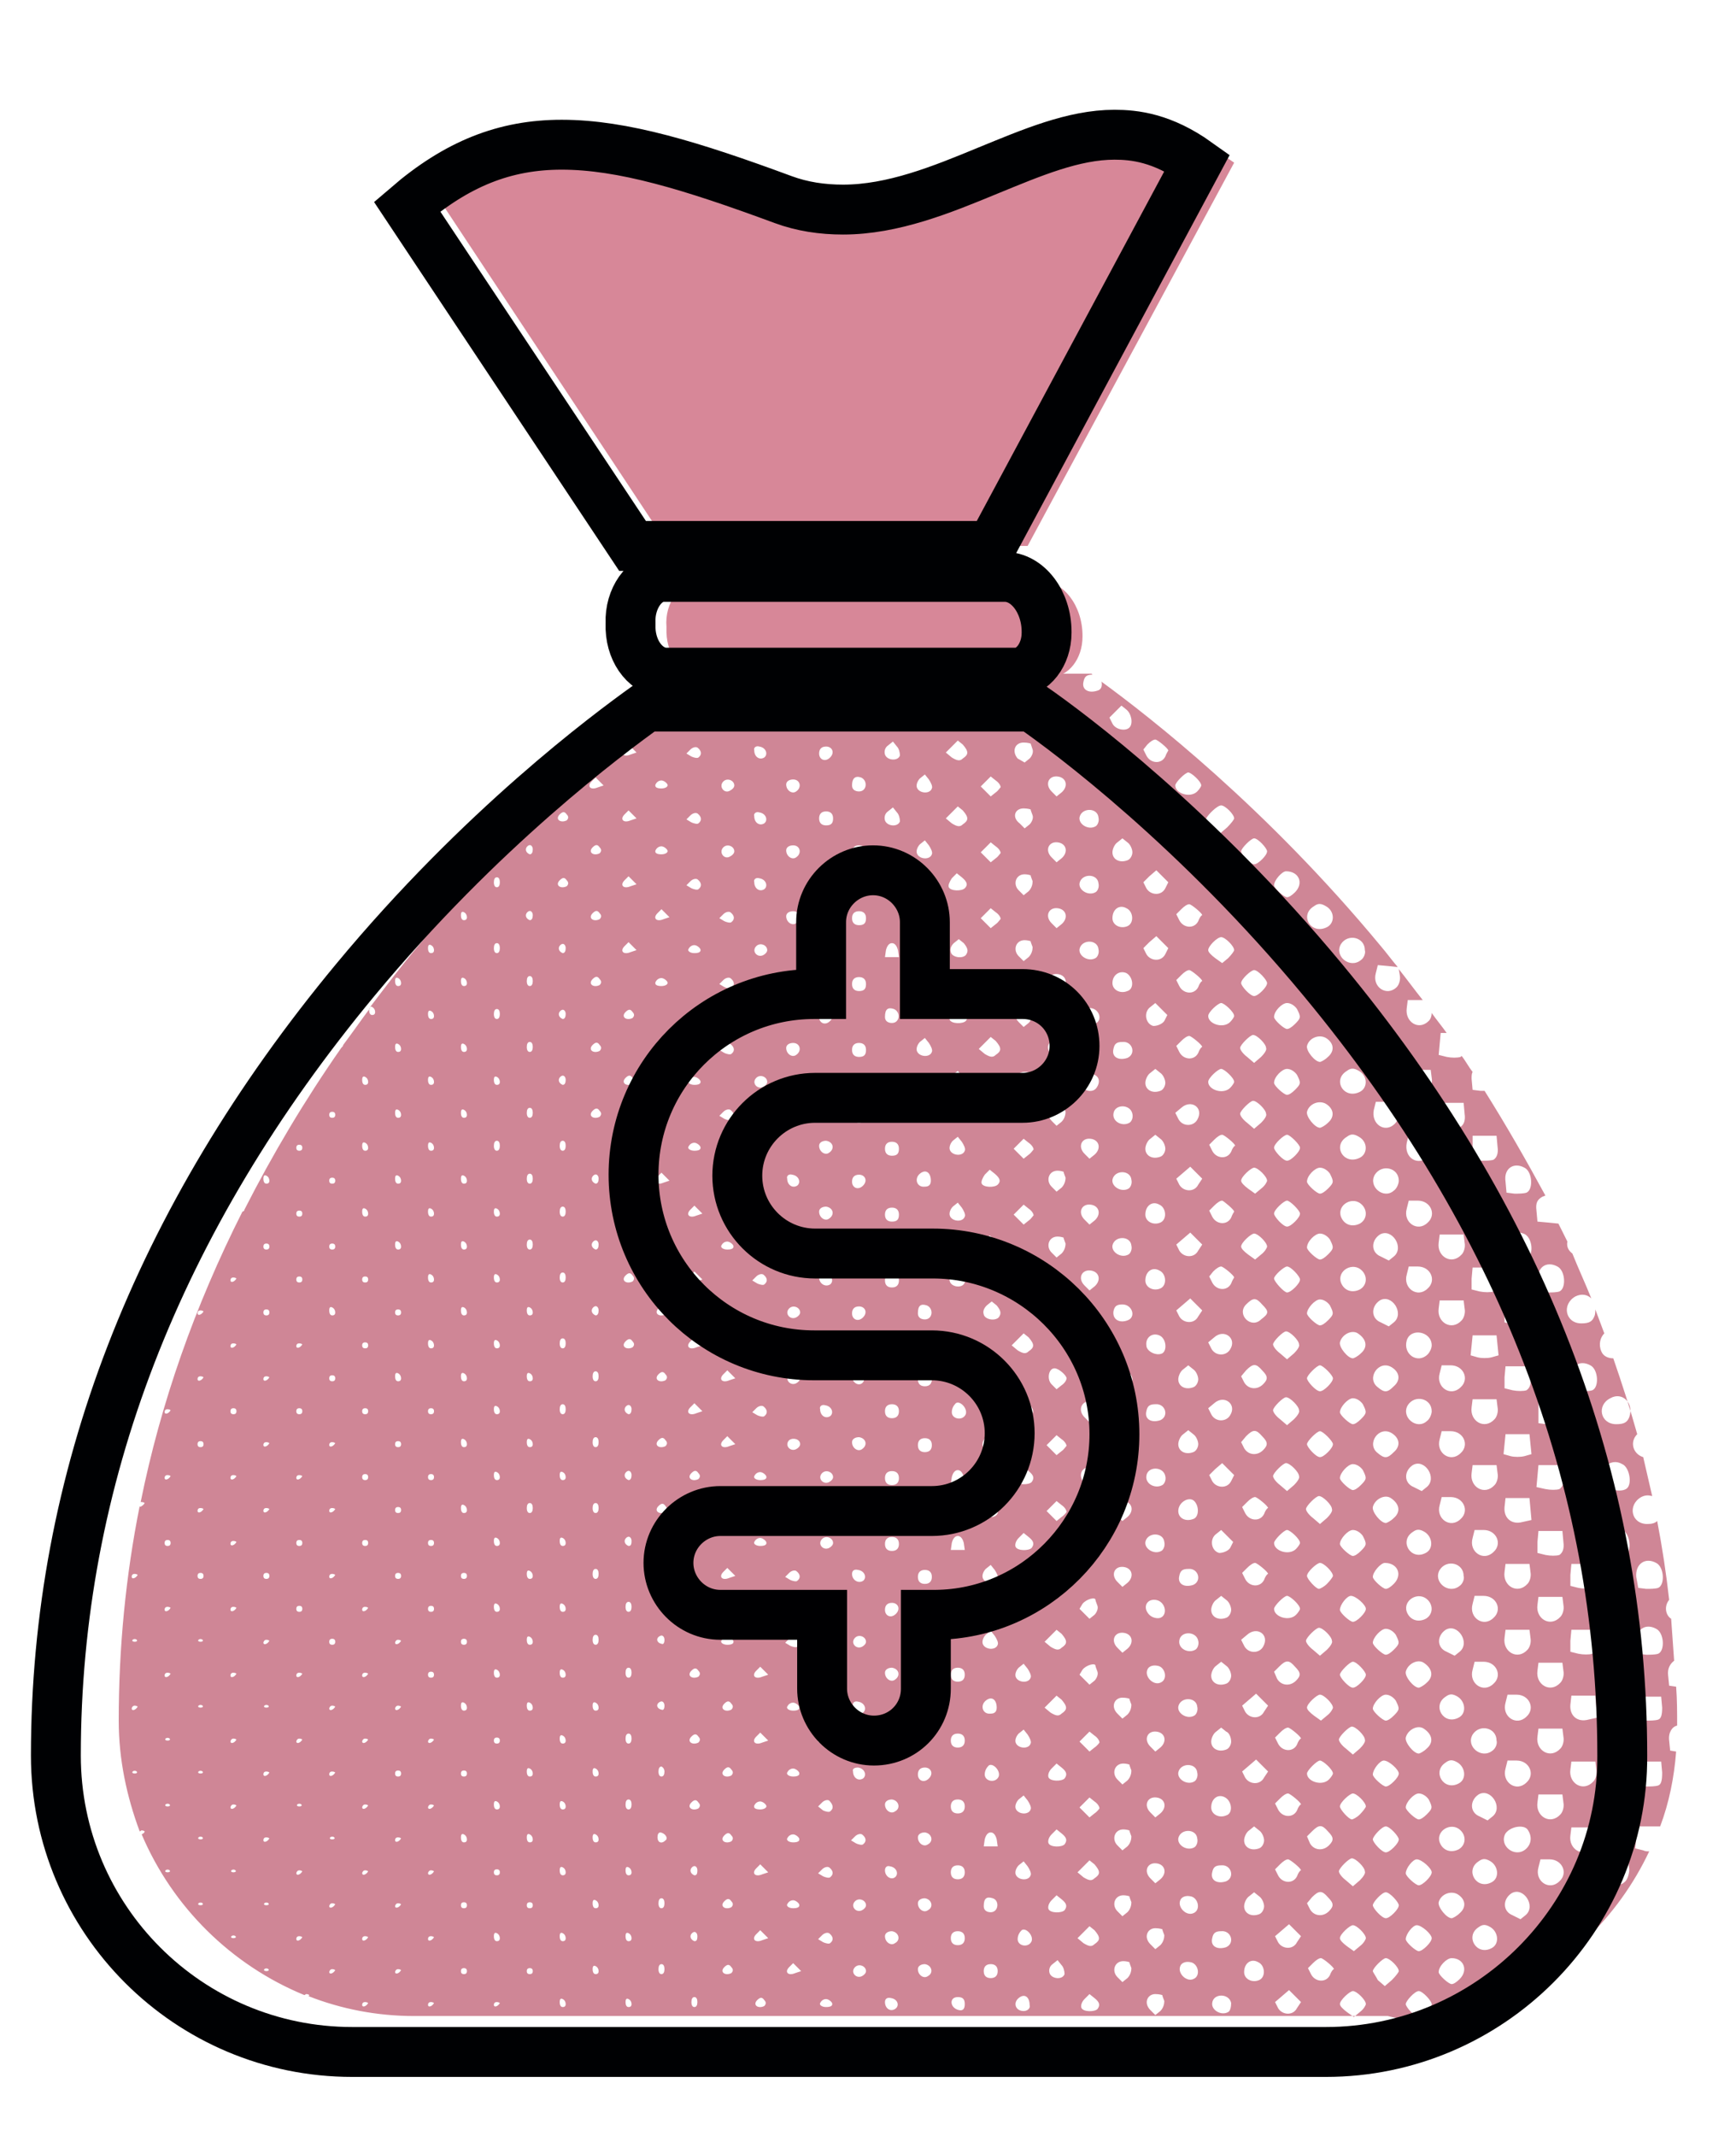 <?xml version="1.0" encoding="utf-8"?>
<!-- Generator: Adobe Illustrator 22.0.1, SVG Export Plug-In . SVG Version: 6.00 Build 0)  -->
<svg version="1.1" id="Capa_1" xmlns="http://www.w3.org/2000/svg" xmlns:xlink="http://www.w3.org/1999/xlink" x="0px" y="0px"
	 viewBox="0 0 174 214" style="enable-background:new 0 0 174 214;" xml:space="preserve">
<style type="text/css">
	.st0{fill:#CF8696;}
	.st1{fill:#D78798;}
	.st2{fill:none;stroke:#000002;stroke-width:5;stroke-miterlimit:10;}
	.st3{fill:none;stroke:#000103;stroke-width:5;stroke-miterlimit:10;}
</style>
<g>
	<path class="st0" d="M147.7,201.2c-0.1-0.2-0.2-0.5-0.2-0.7c0.2-0.8,1.2-1.3,1.8-0.9c0.3,0.2,0.5,0.4,0.6,0.7
		c6.8-2.9,12.3-8.2,15.4-14.8c-0.2,0-0.4,0-0.6-0.1l-0.8-0.2l0.1-1.1l0.1-1.1h1.2h1.1c0.9-2.4,1.4-4.9,1.6-7.5l-0.6-0.1l-0.1-1
		c-0.1-0.8,0.3-1.4,0.8-1.5l0,0c0-1.3,0-2.6-0.1-3.9l-0.7-0.1l-0.1-1c-0.1-0.7,0.2-1.2,0.6-1.5c-0.1-1.4-0.2-2.8-0.3-4.2
		c-0.6-0.4-0.7-1.3-0.2-1.9c-0.3-2.7-0.7-5.3-1.2-7.9c-0.2,0.2-0.5,0.3-1,0.3c-1.6,0-2-1.9-0.6-2.7c0.4-0.2,0.7-0.2,1.1-0.1
		c-0.3-1.3-0.6-2.6-0.9-3.9c-1-0.3-1.4-1.5-0.6-2.3c-0.7-2.5-1.5-5-2.4-7.6c-0.5,0-1-0.2-1.2-0.7c-0.3-0.7-0.1-1.4,0.3-1.8
		c-0.3-0.8-0.6-1.6-0.9-2.4c0,0.2,0,0.5-0.1,0.7c-0.2,0.5-0.5,0.7-1.3,0.7c-1.6,0-2-1.9-0.6-2.7c0.6-0.3,1.2-0.2,1.6,0.2
		c-0.6-1.5-1.3-3-1.9-4.5c-0.4-0.3-0.6-0.7-0.5-1.2c-0.3-0.6-0.6-1.2-0.9-1.8l-1-0.1l-1.1-0.1l-0.1-1.1c-0.1-0.8,0.1-1.1,0.6-1.4
		c0.1,0,0.2-0.1,0.3-0.1c-1.9-3.5-3.9-7-6.1-10.5c-0.1,0-0.3,0-0.4,0l-0.8-0.1l-0.1-1.1c0-0.3,0-0.5,0.1-0.7
		c-0.4-0.5-0.7-1.1-1.1-1.6l-0.1,0.1c-0.3,0.1-0.9,0.1-1.4,0l-0.8-0.2l0.1-1.1l0.1-1.1h0.6c-0.5-0.7-1-1.3-1.5-2
		c0,0.3-0.1,0.6-0.3,0.8c-1,1-2.4,0.1-2.2-1.3l0.1-0.8h1.2h0.3c-0.8-1-1.6-2.1-2.4-3.1l0.1,0.6c0.1,0.5-0.1,1-0.3,1.2
		c-1,1-2.5,0-2.1-1.4l0.2-0.8l1.1,0.1l0.9,0.1c-0.6-0.7-1.1-1.4-1.7-2.1c-11.5-13.9-23.2-23-28-26.5c0.1,0.4,0,0.8-0.4,0.9
		c-0.9,0.3-1.6-0.1-1.4-0.9c0.1-0.5,0.3-0.7,0.9-0.7l-0.1-0.1h-6.2c0.8,0.2,1.1,1,0.4,1.6l-0.5,0.4l-0.5-0.5
		c-0.6-0.6-0.4-1.4,0.2-1.5h-6.1l0.3,0.2c0.6,0.5,0.6,0.8,0.1,1.3l0,0c-0.3,0.3-0.6,0.2-1.1-0.1l-0.6-0.5l0.6-0.6l0.4-0.4h-6.2
		l0.3,0.3c0.2,0.3,0.4,0.7,0.3,0.9c-0.2,0.6-1.3,0.5-1.5-0.1c-0.1-0.3,0-0.7,0.3-0.9l0.3-0.2H71c-0.2,0.1-0.3,0.2-0.5,0.4
		c0,0,0,0,0.1,0c0.4,0.3,0.5,0.7,0.1,1c-0.1,0.1-0.5,0-0.7-0.1l-0.3-0.2c-5,3.7-16.5,12.6-27.8,26.3c-1.7,2-3.2,4-4.8,6.1
		c0.1,0,0.1-0.1,0.2,0c0.2,0.1,0.3,0.3,0.3,0.5s-0.1,0.3-0.3,0.3s-0.3-0.2-0.3-0.5c0-0.1,0-0.2,0.1-0.2c-0.9,1.2-1.8,2.5-2.7,3.7
		l0,0c0,0.1-0.1,0.2-0.2,0.3c-3.7,5.3-6.9,10.7-9.7,16.2l0,0c0,0.1-0.1,0.2-0.2,0.2c-4.8,9.5-8.2,19.2-10.2,29.1h0.1
		c0.2,0,0.3,0.1,0.3,0.1s-0.1,0.2-0.3,0.3c-0.1,0.1-0.2,0.1-0.2,0c-1.4,7-2.1,14.2-2.1,21.5c0,3.9,0.8,7.6,2.1,11.1
		c0.1,0,0.1-0.1,0.2-0.1c0.2,0,0.3,0.1,0.3,0.1c0,0.1-0.1,0.2-0.3,0.3l0,0c3.1,7.3,9,13.1,16.3,16.1c0.1,0,0.1-0.1,0.2-0.1
		c0.2,0,0.3,0.1,0.3,0.1s0,0.1-0.1,0.1c3.3,1.3,6.9,2,10.6,2h97.6C141.7,202.7,144.8,202.2,147.7,201.2z M166.2,178.9
		c-0.3,0.1-0.8,0.1-1.3,0.1l-0.8-0.1v-1.2v-1.2h1.2h1.2l0.1,1.1C166.6,178.4,166.5,178.8,166.2,178.9z M166.2,172.3
		c-0.3,0.1-0.8,0.1-1.3,0.1l-0.8-0.1v-1.2V170h1.2h1.2l0.1,1.1C166.6,171.8,166.5,172.2,166.2,172.3z M166,156.6
		c0.8,0.4,0.9,2.2,0.2,2.5c-0.3,0.1-0.8,0.1-1.2,0.1l-0.8-0.1L164,158C163.9,156.7,164.9,156,166,156.6z M166,163.2
		c0.8,0.4,0.9,2.2,0.2,2.5c-0.3,0.1-0.8,0.1-1.2,0.1l-0.8-0.1l-0.1-1.1C163.9,163.3,164.9,162.6,166,163.2z M162,173.3h1.2l0.1,1.1
		c0.1,0.7-0.1,1.1-0.4,1.3c-0.3,0.1-0.9,0.1-1.4,0l-0.8-0.2l0.1-1.1l0.1-1.1L162,173.3L162,173.3z M160.8,169v-1.2v-1.2h1.2h1.2
		l0.1,1.1c0.1,0.7-0.1,1.1-0.4,1.3c-0.3,0.1-0.8,0.1-1.3,0.1L160.8,169z M162.8,162.4c-0.3,0.1-0.9,0.1-1.3,0l-0.8-0.2v-1
		c0-1.1,0.8-1.7,1.9-1.3C163.5,160.3,163.6,162.1,162.8,162.4z M162.9,155.8c-0.3,0.1-0.8,0.1-1.2,0.1l-0.8-0.1l-0.1-1.1
		c-0.1-1.2,0.7-1.8,1.8-1.4C163.4,153.6,163.6,155.5,162.9,155.8z M163.1,149.1c-0.5,0.5-2.1,0.2-2.4-0.5c-0.5-1.4,0.7-2.6,1.9-1.9
		C163.3,147,163.6,148.6,163.1,149.1z M162.8,188.6c-0.3,0.3-0.9,0.3-1.4,0.2l-0.8-0.2l0.1-1.1l0.1-1.1h1.2h1.2l0.1,0.9
		C163.3,187.8,163.1,188.4,162.8,188.6z M162.7,182.2c-0.4,0.1-1,0.1-1.4,0l-0.7-0.2l0.1-1l0.1-1h1.2h1.2l0.1,1l0.1,1L162.7,182.2z
		 M161.4,140.1c1.2-0.7,2.4,0.5,1.9,1.9c-0.2,0.5-0.5,0.7-1.3,0.7C160.4,142.7,160,140.8,161.4,140.1z M157.4,183.9l0.1-0.8h1.2h1.2
		l0.1,0.8c0.1,0.5-0.1,1-0.3,1.2C158.7,186.2,157.2,185.3,157.4,183.9z M157.4,177.3l0.1-0.8h1.2h1.2l0.1,0.8c0.1,0.5-0.1,1-0.3,1.2
		C158.7,179.6,157.2,178.7,157.4,177.3z M159.6,191.8c-0.9,0.9-2.4,0.1-2.2-1.3c0.1-0.6,0.4-0.8,1.1-0.9
		C159.9,189.5,160.6,190.9,159.6,191.8z M159.2,172.3c-1.1,0.3-1.9-0.4-1.8-1.5l0.1-0.9h1.2h1.2l0.1,1.1l0.1,1.1L159.2,172.3z
		 M159.4,136.8c0.8,0.4,0.9,2.2,0.2,2.5c-0.3,0.1-0.8,0.1-1.2,0.1l-0.8-0.1l-0.1-1.1C157.3,136.9,158.3,136.2,159.4,136.8z
		 M159.3,143.4c0.9,0.3,1.1,2.2,0.3,2.5c-0.3,0.1-0.8,0.1-1.2,0.1l-0.8-0.1l-0.1-1.1C157.3,143.6,158.1,143,159.3,143.4z M159.3,150
		c0.9,0.3,1.1,2.2,0.3,2.5c-0.3,0.1-0.8,0.1-1.2,0.1l-0.8-0.1l-0.1-1.1C157.3,150.2,158.1,149.6,159.3,150z M157.4,157.8l0.1-1.1
		h1.2h1.2l0.1,1.1c0.1,0.7-0.1,1.1-0.4,1.3c-0.3,0.1-0.9,0.1-1.4,0l-0.8-0.2L157.4,157.8z M157.4,164.4l0.1-1.1h1.2h1.2l0.1,1.1
		c0.1,0.7-0.1,1.1-0.4,1.3c-0.3,0.1-0.9,0.1-1.4,0l-0.8-0.2L157.4,164.4z M13.5,177.7c-0.2,0-0.3-0.1-0.2-0.2c0.1-0.1,0.3-0.1,0.4,0
		S13.7,177.7,13.5,177.7z M13.5,171.3c-0.2,0.1-0.3,0-0.3-0.1s0.1-0.3,0.3-0.3c0.2,0,0.3,0.1,0.3,0.1S13.7,171.2,13.5,171.3z
		 M13.3,164.3c0.1-0.1,0.3-0.1,0.4,0s0,0.2-0.2,0.2C13.3,164.5,13.2,164.4,13.3,164.3z M13.5,158.1c-0.2,0.1-0.3,0-0.3-0.1
		c0-0.2,0.1-0.3,0.3-0.3c0.2,0,0.3,0.1,0.3,0.1C13.8,157.8,13.7,158,13.5,158.1z M16.8,187.6c-0.2,0-0.3-0.1-0.2-0.2
		c0.1-0.1,0.3-0.1,0.4,0C17.1,187.5,17,187.6,16.8,187.6z M16.8,181c-0.2,0-0.3-0.1-0.2-0.2c0.1-0.1,0.3-0.1,0.4,0
		C17.1,180.9,17,181,16.8,181z M16.8,174.4c-0.2,0-0.3-0.1-0.2-0.2c0.1-0.1,0.3-0.1,0.4,0C17.1,174.3,17,174.4,16.8,174.4z
		 M16.8,168c-0.2,0.1-0.3,0-0.3-0.1c0-0.2,0.1-0.3,0.3-0.3c0.2,0,0.3,0.1,0.3,0.1C17.1,167.7,17,167.9,16.8,168z M16.8,161.4
		c-0.2,0.1-0.3,0-0.3-0.1c0-0.2,0.1-0.3,0.3-0.3c0.2,0,0.3,0.1,0.3,0.1C17.1,161.1,17,161.3,16.8,161.4z M16.8,154.9
		c-0.2,0-0.3-0.1-0.3-0.3c0-0.2,0.1-0.3,0.3-0.3c0.2,0,0.3,0.1,0.3,0.3C17.1,154.8,17,154.9,16.8,154.9z M16.8,148.2
		c-0.2,0.1-0.3,0-0.3-0.1c0-0.2,0.1-0.3,0.3-0.3c0.2,0,0.3,0.1,0.3,0.1C17.1,147.9,17,148.1,16.8,148.2z M16.8,141.6
		c-0.2,0.1-0.3,0-0.3-0.1c0-0.2,0.1-0.3,0.3-0.3c0.2,0,0.3,0.1,0.3,0.1C17.1,141.3,17,141.5,16.8,141.6z M20.1,190.9
		c-0.2,0-0.3-0.1-0.2-0.2c0.1-0.1,0.3-0.1,0.4,0S20.3,190.9,20.1,190.9z M20.1,184.3c-0.2,0-0.3-0.1-0.2-0.2c0.1-0.1,0.3-0.1,0.4,0
		C20.4,184.2,20.3,184.3,20.1,184.3z M20.1,177.7c-0.2,0-0.3-0.1-0.2-0.2c0.1-0.1,0.3-0.1,0.4,0S20.3,177.7,20.1,177.7z M20.1,171.1
		c-0.2,0-0.3-0.1-0.2-0.2c0.1-0.1,0.3-0.1,0.4,0S20.3,171.1,20.1,171.1z M20.1,164.5c-0.2,0-0.3-0.1-0.2-0.2c0.1-0.1,0.3-0.1,0.4,0
		S20.3,164.5,20.1,164.5z M20.1,158.2c-0.2,0-0.3-0.1-0.3-0.3c0-0.2,0.1-0.3,0.3-0.3c0.2,0,0.3,0.1,0.3,0.3S20.3,158.2,20.1,158.2z
		 M20.1,151.5c-0.2,0.1-0.3,0-0.3-0.1c0-0.2,0.1-0.3,0.3-0.3c0.2,0,0.3,0.1,0.3,0.1S20.3,151.4,20.1,151.5z M20.1,145
		c-0.2,0-0.3-0.1-0.3-0.3c0-0.2,0.1-0.3,0.3-0.3c0.2,0,0.3,0.1,0.3,0.3S20.3,145,20.1,145z M20.1,138.3c-0.2,0.1-0.3,0-0.3-0.1
		c0-0.2,0.1-0.3,0.3-0.3c0.2,0,0.3,0.1,0.3,0.1S20.3,138.2,20.1,138.3z M20.1,131.7c-0.2,0.1-0.3,0-0.3-0.1c0-0.2,0.1-0.3,0.3-0.3
		c0.2,0,0.3,0.1,0.3,0.1C20.4,131.4,20.3,131.6,20.1,131.7z M23.4,194.2c-0.2,0-0.3-0.1-0.2-0.2c0.1-0.1,0.3-0.1,0.4,0
		C23.7,194.1,23.6,194.2,23.4,194.2z M23.4,187.6c-0.2,0-0.3-0.1-0.2-0.2c0.1-0.1,0.3-0.1,0.4,0C23.7,187.5,23.6,187.6,23.4,187.6z
		 M23.4,181.2c-0.2,0.1-0.3,0-0.3-0.1s0.1-0.3,0.3-0.3c0.2,0,0.3,0.1,0.3,0.1C23.7,180.9,23.6,181.1,23.4,181.2z M23.4,174.6
		c-0.2,0.1-0.3,0-0.3-0.1s0.1-0.3,0.3-0.3c0.2,0,0.3,0.1,0.3,0.1C23.7,174.3,23.6,174.5,23.4,174.6z M23.4,168
		c-0.2,0.1-0.3,0-0.3-0.1c0-0.2,0.1-0.3,0.3-0.3c0.2,0,0.3,0.1,0.3,0.1C23.7,167.7,23.6,167.9,23.4,168z M23.4,161.4
		c-0.2,0.1-0.3,0-0.3-0.1c0-0.2,0.1-0.3,0.3-0.3c0.2,0,0.3,0.1,0.3,0.1C23.7,161.1,23.6,161.3,23.4,161.4z M23.4,154.8
		c-0.2,0.1-0.3,0-0.3-0.1c0-0.2,0.1-0.3,0.3-0.3c0.2,0,0.3,0.1,0.3,0.1C23.7,154.5,23.6,154.7,23.4,154.8z M23.4,148.2
		c-0.2,0.1-0.3,0-0.3-0.1c0-0.2,0.1-0.3,0.3-0.3c0.2,0,0.3,0.1,0.3,0.1C23.7,147.9,23.6,148.1,23.4,148.2z M23.4,141.7
		c-0.2,0-0.3-0.1-0.3-0.3c0-0.2,0.1-0.3,0.3-0.3c0.2,0,0.3,0.1,0.3,0.3C23.7,141.6,23.6,141.7,23.4,141.7z M23.4,135
		c-0.2,0.1-0.3,0-0.3-0.1c0-0.2,0.1-0.3,0.3-0.3c0.2,0,0.3,0.1,0.3,0.1C23.7,134.7,23.6,134.9,23.4,135z M23.4,128.4
		c-0.2,0.1-0.3,0-0.3-0.1c0-0.2,0.1-0.3,0.3-0.3c0.2,0,0.3,0.1,0.3,0.1C23.7,128.1,23.6,128.3,23.4,128.4z M26.7,197.5
		c-0.2,0-0.3-0.1-0.2-0.2c0.1-0.1,0.3-0.1,0.4,0S26.9,197.5,26.7,197.5z M26.7,190.9c-0.2,0-0.3-0.1-0.2-0.2c0.1-0.1,0.3-0.1,0.4,0
		S26.9,190.9,26.7,190.9z M26.7,184.5c-0.2,0.1-0.3,0-0.3-0.1c0-0.2,0.1-0.3,0.3-0.3c0.2,0,0.3,0.1,0.3,0.1S26.9,184.4,26.7,184.5z
		 M26.7,177.9c-0.2,0.1-0.3,0-0.3-0.1c0-0.2,0.1-0.3,0.3-0.3c0.2,0,0.3,0.1,0.3,0.1S26.9,177.8,26.7,177.9z M26.5,170.9
		c0.1-0.1,0.3-0.1,0.4,0s0,0.2-0.2,0.2C26.5,171.1,26.4,171,26.5,170.9z M26.7,164.7c-0.2,0.1-0.3,0-0.3-0.1s0.1-0.3,0.3-0.3
		c0.2,0,0.3,0.1,0.3,0.1C27,164.4,26.9,164.6,26.7,164.7z M26.7,158.2c-0.2,0-0.3-0.1-0.3-0.3c0-0.2,0.1-0.3,0.3-0.3
		c0.2,0,0.3,0.1,0.3,0.3S26.9,158.2,26.7,158.2z M26.7,151.5c-0.2,0.1-0.3,0-0.3-0.1c0-0.2,0.1-0.3,0.3-0.3c0.2,0,0.3,0.1,0.3,0.1
		S26.9,151.4,26.7,151.5z M26.7,144.9c-0.2,0.1-0.3,0-0.3-0.1c0-0.2,0.1-0.3,0.3-0.3c0.2,0,0.3,0.1,0.3,0.1S26.9,144.8,26.7,144.9z
		 M26.7,138.3c-0.2,0.1-0.3,0-0.3-0.1c0-0.2,0.1-0.3,0.3-0.3c0.2,0,0.3,0.1,0.3,0.1S26.9,138.2,26.7,138.3z M26.7,131.8
		c-0.2,0-0.3-0.1-0.3-0.3c0-0.2,0.1-0.3,0.3-0.3c0.2,0,0.3,0.1,0.3,0.3C27,131.7,26.9,131.8,26.7,131.8z M26.7,125.2
		c-0.2,0-0.3-0.1-0.3-0.3c0-0.2,0.1-0.3,0.3-0.3c0.2,0,0.3,0.1,0.3,0.3S26.9,125.2,26.7,125.2z M26.7,118.6c-0.2,0-0.3-0.2-0.3-0.5
		s0.1-0.4,0.3-0.3c0.2,0.1,0.3,0.3,0.3,0.5C27,118.5,26.9,118.6,26.7,118.6z M30,194.4c-0.2,0.1-0.3,0-0.3-0.1
		c0-0.2,0.1-0.3,0.3-0.3c0.2,0,0.3,0.1,0.3,0.1S30.2,194.3,30,194.4z M30,187.8c-0.2,0.1-0.3,0-0.3-0.1s0.1-0.3,0.3-0.3
		c0.2,0,0.3,0.1,0.3,0.1S30.2,187.7,30,187.8z M29.8,180.8c0.1-0.1,0.3-0.1,0.4,0s0,0.2-0.2,0.2C29.8,181,29.7,180.9,29.8,180.8z
		 M30,174.6c-0.2,0.1-0.3,0-0.3-0.1s0.1-0.3,0.3-0.3c0.2,0,0.3,0.1,0.3,0.1C30.3,174.3,30.2,174.5,30,174.6z M30,168
		c-0.2,0.1-0.3,0-0.3-0.1c0-0.2,0.1-0.3,0.3-0.3c0.2,0,0.3,0.1,0.3,0.1S30.2,167.9,30,168z M30,161.5c-0.2,0-0.3-0.1-0.3-0.3
		c0-0.2,0.1-0.3,0.3-0.3c0.2,0,0.3,0.1,0.3,0.3S30.2,161.5,30,161.5z M30,154.9c-0.2,0-0.3-0.1-0.3-0.3c0-0.2,0.1-0.3,0.3-0.3
		c0.2,0,0.3,0.1,0.3,0.3S30.2,154.9,30,154.9z M30,148.2c-0.2,0.1-0.3,0-0.3-0.1c0-0.2,0.1-0.3,0.3-0.3c0.2,0,0.3,0.1,0.3,0.1
		C30.3,147.9,30.2,148.1,30,148.2z M30,141.7c-0.2,0-0.3-0.1-0.3-0.3c0-0.2,0.1-0.3,0.3-0.3c0.2,0,0.3,0.1,0.3,0.3
		S30.2,141.7,30,141.7z M30,135c-0.2,0.1-0.3,0-0.3-0.1c0-0.2,0.1-0.3,0.3-0.3c0.2,0,0.3,0.1,0.3,0.1S30.2,134.9,30,135z M30,128.5
		c-0.2,0-0.3-0.1-0.3-0.3c0-0.2,0.1-0.3,0.3-0.3c0.2,0,0.3,0.1,0.3,0.3S30.2,128.5,30,128.5z M30,121.9c-0.2,0-0.3-0.1-0.3-0.3
		c0-0.2,0.1-0.3,0.3-0.3c0.2,0,0.3,0.1,0.3,0.3S30.2,121.9,30,121.9z M30,115.3c-0.2,0-0.3-0.1-0.3-0.3c0-0.2,0.1-0.3,0.3-0.3
		c0.2,0,0.3,0.1,0.3,0.3C30.3,115.2,30.2,115.3,30,115.3z M33.3,197.7c-0.2,0.1-0.3,0-0.3-0.1s0.1-0.3,0.3-0.3s0.3,0.1,0.3,0.1
		C33.6,197.4,33.5,197.6,33.3,197.7z M33.3,191.1c-0.2,0.1-0.3,0-0.3-0.1s0.1-0.3,0.3-0.3s0.3,0.1,0.3,0.1
		C33.6,190.8,33.5,191,33.3,191.1z M33.1,184.1c0.1-0.1,0.3-0.1,0.4,0c0.1,0.1,0,0.2-0.2,0.2C33.1,184.3,33,184.2,33.1,184.1z
		 M33.3,177.9c-0.2,0.1-0.3,0-0.3-0.1c0-0.2,0.1-0.3,0.3-0.3s0.3,0.1,0.3,0.1S33.5,177.8,33.3,177.9z M33.3,171.3
		c-0.2,0.1-0.3,0-0.3-0.1s0.1-0.3,0.3-0.3s0.3,0.1,0.3,0.1S33.5,171.2,33.3,171.3z M33.3,164.8c-0.2,0-0.3-0.1-0.3-0.3
		s0.1-0.3,0.3-0.3s0.3,0.1,0.3,0.3S33.5,164.8,33.3,164.8z M33.3,158.1c-0.2,0.1-0.3,0-0.3-0.1c0-0.2,0.1-0.3,0.3-0.3
		s0.3,0.1,0.3,0.1C33.6,157.8,33.5,158,33.3,158.1z M33.3,151.5c-0.2,0.1-0.3,0-0.3-0.1c0-0.2,0.1-0.3,0.3-0.3s0.3,0.1,0.3,0.1
		S33.5,151.4,33.3,151.5z M33.3,144.9c-0.2,0.1-0.3,0-0.3-0.1c0-0.2,0.1-0.3,0.3-0.3s0.3,0.1,0.3,0.1S33.5,144.8,33.3,144.9z
		 M33.3,138.4c-0.2,0-0.3-0.1-0.3-0.3c0-0.2,0.1-0.3,0.3-0.3s0.3,0.1,0.3,0.3S33.5,138.4,33.3,138.4z M33.3,131.8
		c-0.2,0-0.3-0.2-0.3-0.5s0.1-0.4,0.3-0.3s0.3,0.3,0.3,0.5S33.5,131.8,33.3,131.8z M33.3,125.2c-0.2,0-0.3-0.1-0.3-0.3
		c0-0.2,0.1-0.3,0.3-0.3s0.3,0.1,0.3,0.3S33.5,125.2,33.3,125.2z M33.3,118.6c-0.2,0-0.3-0.1-0.3-0.3c0-0.2,0.1-0.3,0.3-0.3
		s0.3,0.1,0.3,0.3S33.5,118.6,33.3,118.6z M33.3,112c-0.2,0-0.3-0.1-0.3-0.3s0.1-0.3,0.3-0.3s0.3,0.1,0.3,0.3S33.5,112,33.3,112z
		 M36.6,201c-0.2,0.1-0.3,0-0.3-0.1c0-0.2,0.1-0.3,0.3-0.3s0.3,0.1,0.3,0.1C36.9,200.7,36.8,200.9,36.6,201z M36.6,194.4
		c-0.2,0.1-0.3,0-0.3-0.1c0-0.2,0.1-0.3,0.3-0.3s0.3,0.1,0.3,0.1C36.9,194.1,36.8,194.3,36.6,194.4z M36.6,187.8
		c-0.2,0.1-0.3,0-0.3-0.1s0.1-0.3,0.3-0.3s0.3,0.1,0.3,0.1C36.9,187.5,36.8,187.7,36.6,187.8z M36.6,181.2c-0.2,0.1-0.3,0-0.3-0.1
		s0.1-0.3,0.3-0.3s0.3,0.1,0.3,0.1C36.9,180.9,36.8,181.1,36.6,181.2z M36.6,174.6c-0.2,0.1-0.3,0-0.3-0.1s0.1-0.3,0.3-0.3
		s0.3,0.1,0.3,0.1C36.9,174.3,36.8,174.5,36.6,174.6z M36.6,168c-0.2,0.1-0.3,0-0.3-0.1c0-0.2,0.1-0.3,0.3-0.3s0.3,0.1,0.3,0.1
		C36.9,167.7,36.8,167.9,36.6,168z M36.6,161.4c-0.2,0.1-0.3,0-0.3-0.1c0-0.2,0.1-0.3,0.3-0.3s0.3,0.1,0.3,0.1
		C36.9,161.1,36.8,161.3,36.6,161.4z M36.6,154.9c-0.2,0-0.3-0.1-0.3-0.3c0-0.2,0.1-0.3,0.3-0.3s0.3,0.1,0.3,0.3
		C36.9,154.8,36.8,154.9,36.6,154.9z M36.6,148.3c-0.2,0-0.3-0.1-0.3-0.3c0-0.2,0.1-0.3,0.3-0.3s0.3,0.1,0.3,0.3
		C36.9,148.2,36.8,148.3,36.6,148.3z M36.6,141.7c-0.2,0-0.3-0.1-0.3-0.3c0-0.2,0.1-0.3,0.3-0.3s0.3,0.1,0.3,0.3
		C36.9,141.6,36.8,141.7,36.6,141.7z M36.6,135.1c-0.2,0-0.3-0.1-0.3-0.3c0-0.2,0.1-0.3,0.3-0.3s0.3,0.1,0.3,0.3
		C36.9,135,36.8,135.1,36.6,135.1z M36.6,128.5c-0.2,0-0.3-0.1-0.3-0.3c0-0.2,0.1-0.3,0.3-0.3s0.3,0.1,0.3,0.3
		C36.9,128.4,36.8,128.5,36.6,128.5z M36.6,121.9c-0.2,0-0.3-0.2-0.3-0.5s0.1-0.4,0.3-0.3s0.3,0.3,0.3,0.5S36.8,121.9,36.6,121.9z
		 M36.6,115.3c-0.2,0-0.3-0.2-0.3-0.5s0.1-0.4,0.3-0.3s0.3,0.3,0.3,0.5C36.9,115.2,36.8,115.3,36.6,115.3z M36.6,108.7
		c-0.2,0-0.3-0.2-0.3-0.5s0.1-0.4,0.3-0.3c0.2,0.1,0.3,0.3,0.3,0.5C36.9,108.6,36.8,108.7,36.6,108.7z M39.9,197.7
		c-0.2,0.1-0.3,0-0.3-0.1s0.1-0.3,0.3-0.3s0.3,0.1,0.3,0.1C40.2,197.4,40.1,197.6,39.9,197.7z M39.9,191.1c-0.2,0.1-0.3,0-0.3-0.1
		s0.1-0.3,0.3-0.3s0.3,0.1,0.3,0.1C40.2,190.8,40.1,191,39.9,191.1z M39.9,184.5c-0.2,0.1-0.3,0-0.3-0.1c0-0.2,0.1-0.3,0.3-0.3
		s0.3,0.1,0.3,0.1S40.1,184.4,39.9,184.5z M39.9,178c-0.2,0-0.3-0.1-0.3-0.3c0-0.2,0.1-0.3,0.3-0.3s0.3,0.1,0.3,0.3
		S40.1,178,39.9,178z M39.9,171.3c-0.2,0.1-0.3,0-0.3-0.1s0.1-0.3,0.3-0.3s0.3,0.1,0.3,0.1S40.1,171.2,39.9,171.3z M39.9,164.7
		c-0.2,0.1-0.3,0-0.3-0.1s0.1-0.3,0.3-0.3s0.3,0.1,0.3,0.1C40.2,164.4,40.1,164.6,39.9,164.7z M39.9,158.2c-0.2,0-0.3-0.1-0.3-0.3
		c0-0.2,0.1-0.3,0.3-0.3s0.3,0.1,0.3,0.3S40.1,158.2,39.9,158.2z M39.9,151.6c-0.2,0-0.3-0.1-0.3-0.3c0-0.2,0.1-0.3,0.3-0.3
		s0.3,0.1,0.3,0.3S40.1,151.6,39.9,151.6z M39.9,145c-0.2,0-0.3-0.1-0.3-0.3c0-0.2,0.1-0.3,0.3-0.3s0.3,0.1,0.3,0.3
		S40.1,145,39.9,145z M39.9,138.4c-0.2,0-0.3-0.2-0.3-0.5s0.1-0.4,0.3-0.3s0.3,0.3,0.3,0.5S40.1,138.4,39.9,138.4z M39.9,131.8
		c-0.2,0-0.3-0.1-0.3-0.3c0-0.2,0.1-0.3,0.3-0.3s0.3,0.1,0.3,0.3C40.2,131.7,40.1,131.8,39.9,131.8z M39.9,125.2
		c-0.2,0-0.3-0.2-0.3-0.5s0.1-0.4,0.3-0.3s0.3,0.3,0.3,0.5C40.2,125.1,40.1,125.2,39.9,125.2z M39.9,118.6c-0.2,0-0.3-0.2-0.3-0.5
		s0.1-0.4,0.3-0.3s0.3,0.3,0.3,0.5C40.2,118.5,40.1,118.6,39.9,118.6z M39.9,112c-0.2,0-0.3-0.2-0.3-0.5s0.1-0.4,0.3-0.3
		c0.2,0.1,0.3,0.3,0.3,0.5S40.1,112,39.9,112z M39.9,105.4c-0.2,0-0.3-0.2-0.3-0.5s0.1-0.4,0.3-0.3c0.2,0.1,0.3,0.3,0.3,0.5
		C40.2,105.3,40.1,105.4,39.9,105.4z M39.9,98.8c-0.2,0-0.3-0.2-0.3-0.5s0.1-0.4,0.3-0.3c0.2,0.1,0.3,0.3,0.3,0.5
		S40.1,98.8,39.9,98.8z M43.2,201c-0.2,0.1-0.3,0-0.3-0.1c0-0.2,0.1-0.3,0.3-0.3s0.3,0.1,0.3,0.1S43.4,200.9,43.2,201z M43.2,194.4
		c-0.2,0.1-0.3,0-0.3-0.1c0-0.2,0.1-0.3,0.3-0.3s0.3,0.1,0.3,0.1S43.4,194.3,43.2,194.4z M43.2,187.8c-0.2,0.1-0.3,0-0.3-0.1
		s0.1-0.3,0.3-0.3s0.3,0.1,0.3,0.1S43.4,187.7,43.2,187.8z M43.2,181.2c-0.2,0.1-0.3,0-0.3-0.1s0.1-0.3,0.3-0.3s0.3,0.1,0.3,0.1
		C43.5,180.9,43.4,181.1,43.2,181.2z M43.2,174.6c-0.2,0.1-0.3,0-0.3-0.1s0.1-0.3,0.3-0.3s0.3,0.1,0.3,0.1
		C43.5,174.3,43.4,174.5,43.2,174.6z M43.2,168.1c-0.2,0-0.3-0.1-0.3-0.3c0-0.2,0.1-0.3,0.3-0.3s0.3,0.1,0.3,0.3
		S43.4,168.1,43.2,168.1z M43.2,161.5c-0.2,0-0.3-0.1-0.3-0.3c0-0.2,0.1-0.3,0.3-0.3s0.3,0.1,0.3,0.3S43.4,161.5,43.2,161.5z
		 M43.2,154.9c-0.2,0-0.3-0.1-0.3-0.3s0.1-0.3,0.3-0.3s0.3,0.1,0.3,0.3S43.4,154.9,43.2,154.9z M43.2,148.3c-0.2,0-0.3-0.1-0.3-0.3
		c0-0.2,0.1-0.3,0.3-0.3s0.3,0.1,0.3,0.3C43.5,148.2,43.4,148.3,43.2,148.3z M43.2,141.7c-0.2,0-0.3-0.1-0.3-0.3
		c0-0.2,0.1-0.3,0.3-0.3s0.3,0.1,0.3,0.3S43.4,141.7,43.2,141.7z M43.2,135.1c-0.2,0-0.3-0.2-0.3-0.5s0.1-0.4,0.3-0.3
		s0.3,0.3,0.3,0.5C43.5,135,43.4,135.1,43.2,135.1z M43.2,128.5c-0.2,0-0.3-0.2-0.3-0.5s0.1-0.4,0.3-0.3s0.3,0.3,0.3,0.5
		S43.4,128.5,43.2,128.5z M43.2,121.9c-0.2,0-0.3-0.2-0.3-0.5s0.1-0.4,0.3-0.3s0.3,0.3,0.3,0.5C43.5,121.8,43.4,121.9,43.2,121.9z
		 M43.2,115.3c-0.2,0-0.3-0.2-0.3-0.5s0.1-0.4,0.3-0.3s0.3,0.3,0.3,0.5S43.4,115.3,43.2,115.3z M43.2,108.7c-0.2,0-0.3-0.2-0.3-0.5
		s0.1-0.4,0.3-0.3c0.2,0.1,0.3,0.3,0.3,0.5S43.4,108.7,43.2,108.7z M43.2,102.1c-0.2,0-0.3-0.2-0.3-0.5s0.1-0.4,0.3-0.3
		c0.2,0.1,0.3,0.3,0.3,0.5S43.4,102.1,43.2,102.1z M43.2,95.5c-0.2,0-0.3-0.2-0.3-0.5s0.1-0.4,0.3-0.3c0.2,0.1,0.3,0.3,0.3,0.5
		S43.4,95.5,43.2,95.5z M46.5,197.8c-0.2,0-0.3-0.1-0.3-0.3c0-0.2,0.1-0.3,0.3-0.3s0.3,0.1,0.3,0.3
		C46.8,197.7,46.7,197.8,46.5,197.8z M46.5,191.2c-0.2,0-0.3-0.1-0.3-0.3c0-0.2,0.1-0.3,0.3-0.3s0.3,0.1,0.3,0.3
		S46.7,191.2,46.5,191.2z M46.5,184.6c-0.2,0-0.3-0.2-0.3-0.5s0.1-0.4,0.3-0.3s0.3,0.3,0.3,0.5C46.8,184.5,46.7,184.6,46.5,184.6z
		 M46.5,178c-0.2,0-0.3-0.1-0.3-0.3c0-0.2,0.1-0.3,0.3-0.3s0.3,0.1,0.3,0.3S46.7,178,46.5,178z M46.5,171.4c-0.2,0-0.3-0.2-0.3-0.5
		s0.1-0.4,0.3-0.3s0.3,0.3,0.3,0.5S46.7,171.4,46.5,171.4z M46.5,164.8c-0.2,0-0.3-0.1-0.3-0.3c0-0.2,0.1-0.3,0.3-0.3
		s0.3,0.1,0.3,0.3C46.8,164.7,46.7,164.8,46.5,164.8z M46.5,158.2c-0.2,0-0.3-0.1-0.3-0.3c0-0.2,0.1-0.3,0.3-0.3s0.3,0.1,0.3,0.3
		S46.7,158.2,46.5,158.2z M46.5,151.6c-0.2,0-0.3-0.2-0.3-0.5s0.1-0.4,0.3-0.3s0.3,0.3,0.3,0.5C46.8,151.5,46.7,151.6,46.5,151.6z
		 M46.5,145c-0.2,0-0.3-0.2-0.3-0.5s0.1-0.4,0.3-0.3s0.3,0.3,0.3,0.5S46.7,145,46.5,145z M46.5,138.4c-0.2,0-0.3-0.2-0.3-0.5
		s0.1-0.4,0.3-0.3s0.3,0.3,0.3,0.5S46.7,138.4,46.5,138.4z M46.5,131.8c-0.2,0-0.3-0.2-0.3-0.5s0.1-0.4,0.3-0.3s0.3,0.3,0.3,0.5
		S46.7,131.8,46.5,131.8z M46.5,125.2c-0.2,0-0.3-0.2-0.3-0.5s0.1-0.4,0.3-0.3s0.3,0.3,0.3,0.5C46.8,125.1,46.7,125.2,46.5,125.2z
		 M46.5,118.6c-0.2,0-0.3-0.2-0.3-0.5s0.1-0.4,0.3-0.3s0.3,0.3,0.3,0.5C46.8,118.5,46.7,118.6,46.5,118.6z M46.5,112
		c-0.2,0-0.3-0.2-0.3-0.5s0.1-0.4,0.3-0.3c0.2,0.1,0.3,0.3,0.3,0.5S46.7,112,46.5,112z M46.5,105.4c-0.2,0-0.3-0.2-0.3-0.5
		s0.1-0.4,0.3-0.3c0.2,0.1,0.3,0.3,0.3,0.5C46.8,105.3,46.7,105.4,46.5,105.4z M46.5,98.8c-0.2,0-0.3-0.2-0.3-0.5s0.1-0.4,0.3-0.3
		c0.2,0.1,0.3,0.3,0.3,0.5S46.7,98.8,46.5,98.8z M46.5,92.2c-0.2,0-0.3-0.2-0.3-0.5s0.1-0.4,0.3-0.3c0.2,0.1,0.3,0.3,0.3,0.5
		S46.7,92.2,46.5,92.2z M49.8,201c-0.2,0.1-0.3,0-0.3-0.1c0-0.2,0.1-0.3,0.3-0.3s0.3,0.1,0.3,0.1S50,200.9,49.8,201z M49.8,194.5
		c-0.2,0-0.3-0.2-0.3-0.5s0.1-0.4,0.3-0.3s0.3,0.3,0.3,0.5C50.1,194.4,50,194.5,49.8,194.5z M49.8,187.9c-0.2,0-0.3-0.1-0.3-0.3
		c0-0.2,0.1-0.3,0.3-0.3s0.3,0.1,0.3,0.3S50,187.9,49.8,187.9z M49.8,181.3c-0.2,0-0.3-0.2-0.3-0.5s0.1-0.4,0.3-0.3s0.3,0.3,0.3,0.5
		S50,181.3,49.8,181.3z M49.8,174.7c-0.2,0-0.3-0.1-0.3-0.3c0-0.2,0.1-0.3,0.3-0.3s0.3,0.1,0.3,0.3S50,174.7,49.8,174.7z
		 M49.8,168.1c-0.2,0-0.3-0.2-0.3-0.5s0.1-0.4,0.3-0.3s0.3,0.3,0.3,0.5C50.1,168,50,168.1,49.8,168.1z M49.8,161.5
		c-0.2,0-0.3-0.2-0.3-0.5s0.1-0.4,0.3-0.3s0.3,0.3,0.3,0.5C50.1,161.4,50,161.5,49.8,161.5z M49.8,154.9c-0.2,0-0.3-0.2-0.3-0.5
		s0.1-0.4,0.3-0.3s0.3,0.3,0.3,0.5S50,154.9,49.8,154.9z M49.8,148.3c-0.2,0-0.3-0.2-0.3-0.5s0.1-0.4,0.3-0.3s0.3,0.3,0.3,0.5
		S50,148.3,49.8,148.3z M49.8,141.7c-0.2,0-0.3-0.2-0.3-0.5s0.1-0.4,0.3-0.3s0.3,0.3,0.3,0.5C50.1,141.6,50,141.7,49.8,141.7z
		 M49.8,135.1c-0.2,0-0.3-0.2-0.3-0.5s0.1-0.4,0.3-0.3s0.3,0.3,0.3,0.5C50.1,135,50,135.1,49.8,135.1z M49.8,128.5
		c-0.2,0-0.3-0.2-0.3-0.5s0.1-0.4,0.3-0.3s0.3,0.3,0.3,0.5S50,128.5,49.8,128.5z M49.8,121.9c-0.2,0-0.3-0.2-0.3-0.5
		s0.1-0.4,0.3-0.3s0.3,0.3,0.3,0.5C50.1,121.8,50,121.9,49.8,121.9z M49.8,115.3c-0.2,0-0.3-0.2-0.3-0.5s0.1-0.5,0.3-0.5
		s0.3,0.2,0.3,0.5C50.1,115.1,50,115.3,49.8,115.3z M49.8,108.7c-0.2,0-0.3-0.2-0.3-0.5s0.1-0.4,0.3-0.3c0.2,0.1,0.3,0.3,0.3,0.5
		S50,108.7,49.8,108.7z M49.8,102.1c-0.2,0-0.3-0.2-0.3-0.5s0.1-0.5,0.3-0.5s0.3,0.2,0.3,0.5C50.1,101.9,50,102.1,49.8,102.1z
		 M49.8,95.5c-0.2,0-0.3-0.2-0.3-0.5s0.1-0.5,0.3-0.5s0.3,0.2,0.3,0.5S50,95.5,49.8,95.5z M49.8,88.9c-0.2,0-0.3-0.2-0.3-0.5
		s0.1-0.5,0.3-0.5s0.3,0.2,0.3,0.5S50,88.9,49.8,88.9z M86.3,71.3c0.7,0.3,0.6,1.4-0.2,1.4c-0.4,0-0.7-0.2-0.7-0.6
		C85.4,71.4,85.7,71.1,86.3,71.3z M86.3,77.9c0.7,0.3,0.6,1.4-0.2,1.4c-0.4,0-0.7-0.2-0.7-0.6C85.4,78,85.7,77.7,86.3,77.9z
		 M86.1,84.7c0.4,0,0.7,0.2,0.7,0.7s-0.2,0.7-0.7,0.7c-0.4,0-0.7-0.2-0.7-0.7S85.7,84.7,86.1,84.7z M86.1,91.3
		c0.4,0,0.7,0.2,0.7,0.7s-0.2,0.7-0.7,0.7c-0.4,0-0.7-0.2-0.7-0.7S85.7,91.3,86.1,91.3z M86.1,97.9c0.4,0,0.7,0.2,0.7,0.7
		s-0.2,0.7-0.7,0.7c-0.4,0-0.7-0.2-0.7-0.7S85.7,97.9,86.1,97.9z M86.1,104.5c0.4,0,0.7,0.2,0.7,0.7s-0.2,0.7-0.7,0.7
		c-0.4,0-0.7-0.2-0.7-0.7S85.7,104.5,86.1,104.5z M86.1,111.1c0.4,0,0.7,0.2,0.7,0.7c0,0.4-0.2,0.7-0.7,0.7c-0.4,0-0.7-0.2-0.7-0.7
		C85.4,111.3,85.7,111.1,86.1,111.1z M86,170.5c0.7,0.1,0.9,0.8,0.5,1.1c-0.5,0.3-1-0.1-1-0.7C85.4,170.6,85.7,170.4,86,170.5z
		 M86,177.1c0.7,0.1,0.9,0.8,0.5,1.1c-0.5,0.3-1-0.1-1-0.7C85.4,177.2,85.7,177.1,86,177.1z M82.8,68.2c0.4,0,0.7,0.2,0.7,0.7
		s-0.2,0.7-0.7,0.7c-0.4,0-0.7-0.2-0.7-0.7S82.4,68.2,82.8,68.2z M82.8,88c0.4,0,0.7,0.2,0.7,0.7s-0.2,0.7-0.7,0.7
		c-0.4,0-0.7-0.2-0.7-0.7S82.4,88,82.8,88z M82.1,82c0-0.4,0.2-0.7,0.7-0.7c0.4,0,0.7,0.2,0.7,0.7s-0.2,0.7-0.7,0.7
		C82.4,82.7,82.1,82.5,82.1,82z M82.8,94.6c0.7,0,0.9,0.8,0.3,1.2c-0.4,0.3-1-0.1-1-0.7C82.1,94.8,82.4,94.6,82.8,94.6z M82.7,134.2
		c0.7,0.1,0.9,0.8,0.5,1.1c-0.5,0.3-1-0.1-1-0.7C82.1,134.3,82.4,134.1,82.7,134.2z M82.1,128c0-0.3,0.2-0.5,0.6-0.4
		c0.7,0.1,0.9,0.8,0.5,1.1C82.7,129,82.1,128.6,82.1,128z M82.7,140.8c0.7,0.1,0.9,0.8,0.5,1.1c-0.5,0.3-1-0.1-1-0.7
		C82.1,140.9,82.4,140.7,82.7,140.8z M79.5,71.5c0.7,0,0.9,0.8,0.3,1.2c-0.4,0.3-1-0.1-1-0.7C78.8,71.7,79.1,71.5,79.5,71.5z
		 M79.5,78.1c0.7,0,0.9,0.8,0.3,1.2c-0.4,0.3-1-0.1-1-0.7C78.8,78.3,79.1,78.1,79.5,78.1z M79.5,84.7c0.7,0,0.9,0.8,0.3,1.2
		c-0.4,0.3-1-0.1-1-0.7C78.8,84.9,79.1,84.7,79.5,84.7z M79.5,91.3c0.7,0,0.9,0.8,0.3,1.2c-0.4,0.3-1-0.1-1-0.7
		C78.8,91.5,79.1,91.3,79.5,91.3z M79.8,99c-0.5,0.3-1-0.1-1-0.7c0-0.3,0.2-0.5,0.5-0.4C80.1,98,80.3,98.7,79.8,99z M79.5,104.5
		c0.7,0,0.9,0.8,0.3,1.2c-0.4,0.3-1-0.1-1-0.7C78.8,104.7,79.1,104.5,79.5,104.5z M79.8,138.6c-0.6,0.3-1.2-0.4-0.7-0.9
		c0.4-0.4,1.1-0.1,1.1,0.4C80.2,138.3,80,138.5,79.8,138.6z M80.2,144.7c0,0.2-0.2,0.4-0.4,0.5c-0.6,0.3-1.2-0.4-0.7-0.9
		C79.5,144,80.2,144.2,80.2,144.7z M79.8,132c-0.6,0.3-1.2-0.4-0.7-0.9c0.4-0.4,1.1-0.1,1.1,0.4C80.2,131.7,80,131.9,79.8,132z
		 M79.8,125.4c-0.6,0.3-1.2-0.4-0.7-0.9c0.4-0.4,1.1-0.1,1.1,0.4C80.2,125.1,80,125.3,79.8,125.4z M79.4,111.1
		c0.7,0.1,0.9,0.8,0.5,1.1c-0.5,0.3-1-0.1-1-0.7C78.8,111.2,79.1,111,79.4,111.1z M79.4,117.7c0.7,0.1,0.9,0.8,0.5,1.1
		c-0.5,0.3-1-0.1-1-0.7C78.8,117.8,79.1,117.6,79.4,117.7z M79.1,151c0.2-0.2,0.5-0.3,0.7-0.2c0.4,0.3,0.5,0.7,0.1,1
		c-0.1,0.1-0.5,0-0.7-0.1l-0.5-0.3L79.1,151z M79.1,157.6c0.2-0.2,0.5-0.3,0.7-0.2c0.4,0.3,0.5,0.7,0.1,1c-0.1,0.1-0.5,0-0.7-0.1
		l-0.5-0.3L79.1,157.6z M76.5,108.9c-0.6,0.3-1.2-0.4-0.7-0.9c0.4-0.4,1.1-0.1,1.1,0.4C76.9,108.6,76.7,108.8,76.5,108.9z M76.9,115
		c0,0.2-0.2,0.4-0.4,0.5c-0.6,0.3-1.2-0.4-0.7-0.9C76.2,114.3,76.9,114.5,76.9,115z M76.5,102.3c-0.6,0.3-1.2-0.4-0.7-0.9
		c0.4-0.4,1.1-0.1,1.1,0.4C76.9,102,76.7,102.2,76.5,102.3z M76.5,95.7c-0.6,0.3-1.2-0.4-0.7-0.9c0.4-0.4,1.1-0.1,1.1,0.4
		C76.9,95.4,76.7,95.6,76.5,95.7z M76.1,68.2c0.7,0.1,0.9,0.8,0.5,1.1c-0.5,0.3-1-0.1-1-0.7C75.5,68.3,75.8,68.1,76.1,68.2z
		 M76.1,74.8c0.7,0.1,0.9,0.8,0.5,1.1c-0.5,0.3-1-0.1-1-0.7C75.5,74.9,75.8,74.7,76.1,74.8z M76.1,81.4c0.7,0.1,0.9,0.8,0.5,1.1
		c-0.5,0.3-1-0.1-1-0.7C75.5,81.5,75.8,81.3,76.1,81.4z M76.1,88c0.7,0.1,0.9,0.8,0.5,1.1c-0.5,0.3-1-0.1-1-0.7
		C75.5,88.1,75.8,87.9,76.1,88z M75.8,121.3c0.2-0.2,0.5-0.3,0.7-0.2c0.4,0.3,0.5,0.7,0.1,1c-0.1,0.1-0.5,0-0.7-0.1l-0.5-0.3
		L75.8,121.3z M75.8,127.9c0.2-0.2,0.5-0.3,0.7-0.2c0.4,0.3,0.5,0.7,0.1,1c-0.1,0.1-0.5,0-0.7-0.1l-0.5-0.3L75.8,127.9z M75.8,134.5
		c0.2-0.2,0.5-0.3,0.7-0.2c0.4,0.3,0.5,0.7,0.1,1c-0.1,0.1-0.5,0-0.7-0.1l-0.5-0.3L75.8,134.5z M72.5,71.7c0.4-0.4,1.1-0.1,1.1,0.4
		c0,0.2-0.2,0.4-0.4,0.5C72.6,73,72,72.2,72.5,71.7z M72.5,78.3c0.4-0.4,1.1-0.1,1.1,0.4c0,0.2-0.2,0.4-0.4,0.5
		C72.6,79.6,72,78.8,72.5,78.3z M72.5,84.9c0.4-0.4,1.1-0.1,1.1,0.4c0,0.2-0.2,0.4-0.4,0.5C72.6,86.2,72,85.4,72.5,84.9z M72.5,91.6
		c0.2-0.2,0.5-0.3,0.7-0.2c0.4,0.3,0.5,0.7,0.1,1c-0.1,0.1-0.5,0-0.7-0.1L72.1,92L72.5,91.6z M72.5,98.2c0.2-0.2,0.5-0.3,0.7-0.2
		c0.4,0.3,0.5,0.7,0.1,1c-0.1,0.1-0.5,0-0.7-0.1l-0.5-0.3L72.5,98.2z M72.5,104.8c0.2-0.2,0.5-0.3,0.7-0.2c0.4,0.3,0.5,0.7,0.1,1
		c-0.1,0.1-0.5,0-0.7-0.1l-0.5-0.3L72.5,104.8z M69.2,75.1c0.2-0.2,0.5-0.3,0.7-0.2c0.4,0.3,0.5,0.7,0.1,1c-0.1,0.1-0.5,0-0.7-0.1
		l-0.5-0.3L69.2,75.1z M69.2,81.7c0.2-0.2,0.5-0.3,0.7-0.2c0.4,0.3,0.5,0.7,0.1,1c-0.1,0.1-0.5,0-0.7-0.1l-0.5-0.3L69.2,81.7z
		 M65.7,72c0.1-0.2,0.3-0.4,0.6-0.4c0.2,0,0.5,0.2,0.6,0.4s-0.2,0.4-0.6,0.4S65.6,72.3,65.7,72z M65.7,78.6c0.1-0.2,0.3-0.4,0.6-0.4
		c0.2,0,0.5,0.2,0.6,0.4S66.7,79,66.3,79S65.6,78.9,65.7,78.6z M65.7,85.2c0.1-0.2,0.3-0.4,0.6-0.4c0.2,0,0.5,0.2,0.6,0.4
		s-0.2,0.4-0.6,0.4C65.9,85.6,65.6,85.5,65.7,85.2z M53.1,197.8c-0.2,0-0.3-0.1-0.3-0.3c0-0.2,0.1-0.3,0.3-0.3s0.3,0.1,0.3,0.3
		C53.4,197.7,53.3,197.8,53.1,197.8z M53.1,191.2c-0.2,0-0.3-0.1-0.3-0.3c0-0.2,0.1-0.3,0.3-0.3s0.3,0.1,0.3,0.3
		C53.4,191.1,53.3,191.2,53.1,191.2z M53.1,184.6c-0.2,0-0.3-0.2-0.3-0.5s0.1-0.4,0.3-0.3s0.3,0.3,0.3,0.5
		C53.4,184.5,53.3,184.6,53.1,184.6z M53.1,178c-0.2,0-0.3-0.2-0.3-0.5s0.1-0.4,0.3-0.3s0.3,0.3,0.3,0.5
		C53.4,177.9,53.3,178,53.1,178z M53.1,171.4c-0.2,0-0.3-0.2-0.3-0.5s0.1-0.4,0.3-0.3s0.3,0.3,0.3,0.5S53.3,171.4,53.1,171.4z
		 M53.1,164.8c-0.2,0-0.3-0.2-0.3-0.5s0.1-0.4,0.3-0.3s0.3,0.3,0.3,0.5S53.3,164.8,53.1,164.8z M53.1,158.2c-0.2,0-0.3-0.2-0.3-0.5
		s0.1-0.4,0.3-0.3s0.3,0.3,0.3,0.5C53.4,158.1,53.3,158.2,53.1,158.2z M53.1,151.6c-0.2,0-0.3-0.2-0.3-0.5s0.1-0.5,0.3-0.5
		s0.3,0.2,0.3,0.5S53.3,151.6,53.1,151.6z M53.1,145c-0.2,0-0.3-0.2-0.3-0.5s0.1-0.4,0.3-0.3s0.3,0.3,0.3,0.5S53.3,145,53.1,145z
		 M53.1,138.4c-0.2,0-0.3-0.2-0.3-0.5s0.1-0.4,0.3-0.3s0.3,0.3,0.3,0.5S53.3,138.4,53.1,138.4z M53.1,131.8c-0.2,0-0.3-0.2-0.3-0.5
		s0.1-0.4,0.3-0.3s0.3,0.3,0.3,0.5C53.4,131.7,53.3,131.8,53.1,131.8z M53.1,125.2c-0.2,0-0.3-0.2-0.3-0.5s0.1-0.5,0.3-0.5
		s0.3,0.2,0.3,0.5S53.3,125.2,53.1,125.2z M53.1,118.6c-0.2,0-0.3-0.2-0.3-0.5s0.1-0.5,0.3-0.5s0.3,0.2,0.3,0.5
		C53.4,118.4,53.3,118.6,53.1,118.6z M53.1,112c-0.2,0-0.3-0.2-0.3-0.5s0.1-0.5,0.3-0.5s0.3,0.2,0.3,0.5
		C53.4,111.8,53.3,112,53.1,112z M53.1,105.4c-0.2,0-0.3-0.2-0.3-0.5s0.1-0.5,0.3-0.5s0.3,0.2,0.3,0.5
		C53.4,105.2,53.3,105.4,53.1,105.4z M53.1,98.8c-0.2,0-0.3-0.2-0.3-0.5s0.1-0.5,0.3-0.5s0.3,0.2,0.3,0.5
		C53.4,98.6,53.3,98.8,53.1,98.8z M53.1,92.2c-0.5-0.2-0.5-0.7-0.1-0.9c0.2-0.1,0.4,0.1,0.4,0.4C53.4,92,53.3,92.2,53.1,92.2z
		 M53.1,85.6c-0.5-0.2-0.5-0.7-0.1-0.9c0.2-0.1,0.4,0.1,0.4,0.4S53.3,85.6,53.1,85.6z M56.4,201.1c-0.2,0-0.3-0.2-0.3-0.5
		s0.1-0.4,0.3-0.3s0.3,0.3,0.3,0.5C56.7,201,56.6,201.1,56.4,201.1z M56.4,194.5c-0.2,0-0.3-0.2-0.3-0.5s0.1-0.4,0.3-0.3
		s0.3,0.3,0.3,0.5C56.7,194.4,56.6,194.5,56.4,194.5z M56.4,187.9c-0.2,0-0.3-0.2-0.3-0.5s0.1-0.4,0.3-0.3s0.3,0.3,0.3,0.5
		S56.6,187.9,56.4,187.9z M56.4,181.3c-0.2,0-0.3-0.2-0.3-0.5s0.1-0.4,0.3-0.3s0.3,0.3,0.3,0.5S56.6,181.3,56.4,181.3z M56.4,174.7
		c-0.2,0-0.3-0.2-0.3-0.5s0.1-0.4,0.3-0.3s0.3,0.3,0.3,0.5C56.7,174.6,56.6,174.7,56.4,174.7z M56.4,168.1c-0.2,0-0.3-0.2-0.3-0.5
		s0.1-0.4,0.3-0.3s0.3,0.3,0.3,0.5C56.7,168,56.6,168.1,56.4,168.1z M56.4,161.5c-0.2,0-0.3-0.2-0.3-0.5s0.1-0.4,0.3-0.3
		s0.3,0.3,0.3,0.5C56.7,161.4,56.6,161.5,56.4,161.5z M56.4,154.9c-0.2,0-0.3-0.2-0.3-0.5s0.1-0.4,0.3-0.3s0.3,0.3,0.3,0.5
		C56.7,154.8,56.6,154.9,56.4,154.9z M56.4,148.3c-0.2,0-0.3-0.2-0.3-0.5s0.1-0.4,0.3-0.3s0.3,0.3,0.3,0.5S56.6,148.3,56.4,148.3z
		 M56.4,141.7c-0.2,0-0.3-0.2-0.3-0.5s0.1-0.5,0.3-0.5s0.3,0.2,0.3,0.5S56.6,141.7,56.4,141.7z M56.4,135.1c-0.2,0-0.3-0.2-0.3-0.5
		s0.1-0.5,0.3-0.5s0.3,0.2,0.3,0.5S56.6,135.1,56.4,135.1z M56.4,128.5c-0.2,0-0.3-0.2-0.3-0.5s0.1-0.5,0.3-0.5s0.3,0.2,0.3,0.5
		S56.6,128.5,56.4,128.5z M56.4,121.9c-0.2,0-0.3-0.2-0.3-0.5s0.1-0.5,0.3-0.5s0.3,0.2,0.3,0.5C56.7,121.7,56.6,121.9,56.4,121.9z
		 M56.4,115.3c-0.2,0-0.3-0.2-0.3-0.5s0.1-0.5,0.3-0.5s0.3,0.2,0.3,0.5C56.7,115.1,56.6,115.3,56.4,115.3z M56.4,108.7
		c-0.5-0.2-0.5-0.7-0.1-0.9c0.2-0.1,0.4,0.1,0.4,0.4C56.7,108.5,56.6,108.7,56.4,108.7z M56.4,102.1c-0.5-0.2-0.5-0.7-0.1-0.9
		c0.2-0.1,0.4,0.1,0.4,0.4C56.7,101.9,56.6,102.1,56.4,102.1z M56.4,95.5c-0.5-0.2-0.5-0.7-0.1-0.9c0.2-0.1,0.4,0.1,0.4,0.4
		C56.7,95.3,56.6,95.5,56.4,95.5z M56.8,88.8c-0.6,0.3-1.2-0.1-0.7-0.6c0.3-0.3,0.5-0.3,0.7,0C57,88.4,57,88.6,56.8,88.8z
		 M56.8,82.2c-0.6,0.3-1.2-0.1-0.7-0.6c0.3-0.3,0.5-0.3,0.7,0C57,81.8,57,82,56.8,82.2z M59.7,197.8c-0.2,0-0.3-0.2-0.3-0.5
		s0.1-0.4,0.3-0.3s0.3,0.3,0.3,0.5S59.9,197.8,59.7,197.8z M59.7,191.2c-0.2,0-0.3-0.2-0.3-0.5s0.1-0.4,0.3-0.3s0.3,0.3,0.3,0.5
		C60,191.1,59.9,191.2,59.7,191.2z M59.7,184.6c-0.2,0-0.3-0.2-0.3-0.5s0.1-0.4,0.3-0.3s0.3,0.3,0.3,0.5
		C60,184.5,59.9,184.6,59.7,184.6z M59.7,178c-0.2,0-0.3-0.2-0.3-0.5s0.1-0.4,0.3-0.3s0.3,0.3,0.3,0.5C60,177.9,59.9,178,59.7,178z
		 M59.7,171.4c-0.2,0-0.3-0.2-0.3-0.5s0.1-0.4,0.3-0.3s0.3,0.3,0.3,0.5S59.9,171.4,59.7,171.4z M59.7,164.8c-0.2,0-0.3-0.2-0.3-0.5
		s0.1-0.5,0.3-0.5s0.3,0.2,0.3,0.5C60,164.6,59.9,164.8,59.7,164.8z M59.7,158.2c-0.2,0-0.3-0.2-0.3-0.5s0.1-0.5,0.3-0.5
		s0.3,0.2,0.3,0.5S59.9,158.2,59.7,158.2z M59.7,151.6c-0.2,0-0.3-0.2-0.3-0.5s0.1-0.5,0.3-0.5s0.3,0.2,0.3,0.5
		S59.9,151.6,59.7,151.6z M59.7,145c-0.2,0-0.3-0.2-0.3-0.5s0.1-0.5,0.3-0.5s0.3,0.2,0.3,0.5S59.9,145,59.7,145z M59.7,138.4
		c-0.2,0-0.3-0.2-0.3-0.5s0.1-0.5,0.3-0.5s0.3,0.2,0.3,0.5C60,138.2,59.9,138.4,59.7,138.4z M59.7,131.8c-0.5-0.2-0.5-0.7-0.1-0.9
		c0.2-0.1,0.4,0.1,0.4,0.4S59.9,131.8,59.7,131.8z M59.7,125.2c-0.5-0.2-0.5-0.7-0.1-0.9c0.2-0.1,0.4,0.1,0.4,0.4
		S59.9,125.2,59.7,125.2z M59.7,118.6c-0.5-0.2-0.5-0.7-0.1-0.9c0.2-0.1,0.4,0.1,0.4,0.4C60,118.4,59.9,118.6,59.7,118.6z
		 M60.1,111.9c-0.6,0.3-1.2-0.1-0.7-0.6c0.3-0.3,0.5-0.3,0.7,0C60.3,111.5,60.3,111.7,60.1,111.9z M60.1,105.3
		c-0.6,0.3-1.2-0.1-0.7-0.6c0.3-0.3,0.5-0.3,0.7,0C60.3,104.9,60.3,105.1,60.1,105.3z M60.1,98.7c-0.6,0.3-1.2-0.1-0.7-0.6
		c0.3-0.3,0.5-0.3,0.7,0C60.3,98.3,60.3,98.5,60.1,98.7z M60.1,92.1c-0.6,0.3-1.2-0.1-0.7-0.6c0.3-0.3,0.5-0.3,0.7,0
		C60.3,91.7,60.3,91.9,60.1,92.1z M60.1,85.5c-0.6,0.3-1.2-0.1-0.7-0.6c0.3-0.3,0.5-0.3,0.7,0C60.3,85.1,60.3,85.3,60.1,85.5z
		 M59.9,78.9c-0.7,0.3-1.1-0.1-0.6-0.6l0.4-0.4l0.4,0.4l0.4,0.4L59.9,78.9z M63,201.1c-0.2,0-0.3-0.2-0.3-0.5s0.1-0.4,0.3-0.3
		s0.3,0.3,0.3,0.5C63.3,201,63.2,201.1,63,201.1z M63,194.5c-0.2,0-0.3-0.2-0.3-0.5s0.1-0.4,0.3-0.3s0.3,0.3,0.3,0.5
		C63.3,194.4,63.2,194.5,63,194.5z M63,187.9c-0.2,0-0.3-0.2-0.3-0.5s0.1-0.4,0.3-0.3s0.3,0.3,0.3,0.5S63.2,187.9,63,187.9z
		 M63,181.3c-0.2,0-0.3-0.2-0.3-0.5s0.1-0.5,0.3-0.5s0.3,0.2,0.3,0.5C63.3,181.1,63.2,181.3,63,181.3z M63,174.7
		c-0.2,0-0.3-0.2-0.3-0.5s0.1-0.5,0.3-0.5s0.3,0.2,0.3,0.5S63.2,174.7,63,174.7z M63,168.1c-0.2,0-0.3-0.2-0.3-0.5s0.1-0.5,0.3-0.5
		s0.3,0.2,0.3,0.5S63.2,168.1,63,168.1z M63,161.5c-0.2,0-0.3-0.2-0.3-0.5s0.1-0.5,0.3-0.5s0.3,0.2,0.3,0.5S63.2,161.5,63,161.5z
		 M63,154.9c-0.5-0.2-0.5-0.7-0.1-0.9c0.2-0.1,0.4,0.1,0.4,0.4C63.3,154.8,63.2,154.9,63,154.9z M63,148.3c-0.5-0.2-0.5-0.7-0.1-0.9
		c0.2-0.1,0.4,0.1,0.4,0.4S63.2,148.3,63,148.3z M63,141.7c-0.5-0.2-0.5-0.7-0.1-0.9c0.2-0.1,0.4,0.1,0.4,0.4S63.2,141.7,63,141.7z
		 M63.4,135c-0.6,0.3-1.2-0.1-0.7-0.6c0.3-0.3,0.5-0.3,0.7,0C63.6,134.6,63.6,134.8,63.4,135z M63.4,128.4c-0.6,0.3-1.2-0.1-0.7-0.6
		c0.3-0.3,0.5-0.3,0.7,0C63.6,128,63.6,128.2,63.4,128.4z M63.4,121.8c-0.6,0.3-1.2-0.1-0.7-0.6c0.3-0.3,0.5-0.3,0.7,0
		C63.6,121.4,63.6,121.6,63.4,121.8z M63.4,115.2c-0.6,0.3-1.2-0.1-0.7-0.6c0.3-0.3,0.5-0.3,0.7,0C63.6,114.8,63.6,115,63.4,115.2z
		 M63.4,108.6c-0.6,0.3-1.2-0.1-0.7-0.6c0.3-0.3,0.5-0.3,0.7,0C63.6,108.2,63.6,108.4,63.4,108.6z M63.4,102
		c-0.6,0.3-1.2-0.1-0.7-0.6c0.3-0.3,0.5-0.3,0.7,0C63.6,101.6,63.6,101.8,63.4,102z M63.2,95.4c-0.7,0.3-1.1-0.1-0.6-0.6l0.4-0.4
		l0.4,0.4l0.4,0.4L63.2,95.4z M63.2,88.8c-0.7,0.3-1.1-0.1-0.6-0.6l0.4-0.4l0.4,0.4l0.4,0.4L63.2,88.8z M63.2,82.2
		c-0.7,0.3-1.1-0.1-0.6-0.6l0.4-0.4l0.4,0.4l0.4,0.4L63.2,82.2z M63.2,75.6c-0.7,0.3-1.1-0.1-0.6-0.6l0.4-0.4l0.4,0.4l0.4,0.4
		L63.2,75.6z M66.2,170.5c0.2-0.1,0.4,0.1,0.4,0.4s-0.1,0.5-0.3,0.4C65.8,171.2,65.7,170.7,66.2,170.5z M66.2,163.9
		c0.2-0.1,0.4,0.1,0.4,0.4s-0.1,0.5-0.3,0.4C65.8,164.6,65.7,164.1,66.2,163.9z M66.6,177.5c0,0.3-0.1,0.5-0.3,0.5s-0.3-0.2-0.3-0.5
		s0.1-0.5,0.3-0.5C66.5,177.1,66.6,177.3,66.6,177.5z M66.3,197.8c-0.2,0-0.3-0.2-0.3-0.5s0.1-0.5,0.3-0.5s0.3,0.2,0.3,0.5
		C66.6,197.6,66.5,197.8,66.3,197.8z M66.3,191.2c-0.2,0-0.3-0.2-0.3-0.5s0.1-0.5,0.3-0.5s0.3,0.2,0.3,0.5S66.5,191.2,66.3,191.2z
		 M66.7,184.4c-0.4,0.4-0.8,0.2-0.8-0.3c0-0.3,0.1-0.5,0.3-0.5C66.7,183.7,67,184.2,66.7,184.4z M66.7,158.1
		c-0.6,0.3-1.2-0.1-0.7-0.6c0.3-0.3,0.5-0.3,0.7,0C66.9,157.7,66.9,157.9,66.7,158.1z M66.7,151.5c-0.6,0.3-1.2-0.1-0.7-0.6
		c0.3-0.3,0.5-0.3,0.7,0C66.9,151.1,66.9,151.3,66.7,151.5z M66.7,144.9c-0.6,0.3-1.2-0.1-0.7-0.6c0.3-0.3,0.5-0.3,0.7,0
		C66.9,144.5,66.9,144.7,66.7,144.9z M66.7,138.3c-0.6,0.3-1.2-0.1-0.7-0.6c0.3-0.3,0.5-0.3,0.7,0C66.9,137.9,66.9,138.1,66.7,138.3
		z M66.7,131.7c-0.6,0.3-1.2-0.1-0.7-0.6c0.3-0.3,0.5-0.3,0.7,0C66.9,131.3,66.9,131.5,66.7,131.7z M66.7,125.1
		c-0.6,0.3-1.2-0.1-0.7-0.6c0.3-0.3,0.5-0.3,0.7,0C66.9,124.7,66.9,124.9,66.7,125.1z M66.5,118.5c-0.7,0.3-1.1-0.1-0.6-0.6l0.4-0.4
		l0.4,0.4l0.4,0.4L66.5,118.5z M65.7,111.6c0.1-0.2,0.3-0.4,0.6-0.4c0.2,0,0.5,0.2,0.6,0.4s-0.2,0.4-0.6,0.4S65.6,111.9,65.7,111.6z
		 M66.5,105.3c-0.7,0.3-1.1-0.1-0.6-0.6l0.4-0.4l0.4,0.4l0.4,0.4L66.5,105.3z M65.7,98.4c0.1-0.2,0.3-0.4,0.6-0.4
		c0.2,0,0.5,0.2,0.6,0.4s-0.2,0.4-0.6,0.4C65.9,98.8,65.6,98.7,65.7,98.4z M66.5,92.1c-0.7,0.3-1.1-0.1-0.6-0.6l0.4-0.4l0.4,0.4
		l0.4,0.4L66.5,92.1z M69.2,88.3c0.2-0.2,0.5-0.3,0.7-0.2c0.4,0.3,0.5,0.7,0.1,1c-0.1,0.1-0.5,0-0.7-0.1l-0.5-0.3L69.2,88.3z
		 M69.6,108.7c-0.4,0-0.7-0.2-0.6-0.4c0.1-0.2,0.3-0.4,0.6-0.4c0.2,0,0.5,0.2,0.6,0.4C70.3,108.6,70,108.7,69.6,108.7z M69.6,115.3
		c-0.4,0-0.7-0.2-0.6-0.4c0.1-0.2,0.3-0.4,0.6-0.4c0.2,0,0.5,0.2,0.6,0.4C70.3,115.2,70,115.3,69.6,115.3z M69.6,102.1
		c-0.4,0-0.7-0.2-0.6-0.4c0.1-0.2,0.3-0.4,0.6-0.4c0.2,0,0.5,0.2,0.6,0.4C70.3,102,70,102.1,69.6,102.1z M69.6,95.5
		c-0.4,0-0.7-0.2-0.6-0.4c0.1-0.2,0.3-0.4,0.6-0.4c0.2,0,0.5,0.2,0.6,0.4C70.3,95.4,70,95.5,69.6,95.5z M69.6,201.1
		c-0.2,0-0.3-0.2-0.3-0.5s0.1-0.5,0.3-0.5s0.3,0.2,0.3,0.5C69.9,200.9,69.8,201.1,69.6,201.1z M69.6,194.5c-0.5-0.2-0.5-0.7-0.1-0.9
		c0.2-0.1,0.4,0.1,0.4,0.4C69.9,194.4,69.8,194.5,69.6,194.5z M69.6,187.9c-0.5-0.2-0.5-0.7-0.1-0.9c0.2-0.1,0.4,0.1,0.4,0.4
		C69.9,187.8,69.8,187.9,69.6,187.9z M70,181.2c-0.6,0.3-1.2-0.1-0.7-0.6c0.3-0.3,0.5-0.3,0.7,0C70.2,180.8,70.2,181,70,181.2z
		 M70,174.6c-0.6,0.3-1.2-0.1-0.7-0.6c0.3-0.3,0.5-0.3,0.7,0C70.2,174.2,70.2,174.4,70,174.6z M70,168c-0.6,0.3-1.2-0.1-0.7-0.6
		c0.3-0.3,0.5-0.3,0.7,0C70.2,167.6,70.2,167.8,70,168z M70,161.4c-0.6,0.3-1.2-0.1-0.7-0.6c0.3-0.3,0.5-0.3,0.7,0
		C70.2,161,70.2,161.2,70,161.4z M70,154.8c-0.6,0.3-1.2-0.1-0.7-0.6c0.3-0.3,0.5-0.3,0.7,0C70.2,154.4,70.2,154.6,70,154.8z
		 M70,148.2c-0.6,0.3-1.2-0.1-0.7-0.6c0.3-0.3,0.5-0.3,0.7,0C70.2,147.8,70.2,148,70,148.2z M69.8,141.6c-0.7,0.3-1.1-0.1-0.6-0.6
		l0.4-0.4L70,141l0.4,0.4L69.8,141.6z M69.8,135c-0.7,0.3-1.1-0.1-0.6-0.6l0.4-0.4l0.4,0.4l0.4,0.4L69.8,135z M69.8,128.4
		c-0.7,0.3-1.1-0.1-0.6-0.6l0.4-0.4l0.4,0.4l0.4,0.4L69.8,128.4z M69.8,121.8c-0.7,0.3-1.1-0.1-0.6-0.6l0.4-0.4l0.4,0.4l0.4,0.4
		L69.8,121.8z M72.5,111.4c0.2-0.2,0.5-0.3,0.7-0.2c0.4,0.3,0.5,0.7,0.1,1c-0.1,0.1-0.5,0-0.7-0.1l-0.5-0.3L72.5,111.4z M72.9,125.2
		c-0.4,0-0.7-0.2-0.6-0.4c0.1-0.2,0.3-0.4,0.6-0.4c0.2,0,0.5,0.2,0.6,0.4C73.6,125.1,73.3,125.2,72.9,125.2z M72.9,131.8
		c-0.4,0-0.7-0.2-0.6-0.4c0.1-0.2,0.3-0.4,0.6-0.4c0.2,0,0.5,0.2,0.6,0.4C73.6,131.7,73.3,131.8,72.9,131.8z M72.9,118.6
		c-0.4,0-0.7-0.2-0.6-0.4c0.1-0.2,0.3-0.4,0.6-0.4c0.2,0,0.5,0.2,0.6,0.4C73.6,118.5,73.3,118.6,72.9,118.6z M73.3,197.7
		c-0.6,0.3-1.2-0.1-0.7-0.6c0.3-0.3,0.5-0.3,0.7,0C73.5,197.3,73.5,197.5,73.3,197.7z M73.3,191.1c-0.6,0.3-1.2-0.1-0.7-0.6
		c0.3-0.3,0.5-0.3,0.7,0C73.5,190.7,73.5,190.9,73.3,191.1z M73.3,184.5c-0.6,0.3-1.2-0.1-0.7-0.6c0.3-0.3,0.5-0.3,0.7,0
		C73.5,184.1,73.5,184.3,73.3,184.5z M73.3,177.9c-0.6,0.3-1.2-0.1-0.7-0.6c0.3-0.3,0.5-0.3,0.7,0C73.5,177.5,73.5,177.7,73.3,177.9
		z M73.3,171.3c-0.6,0.3-1.2-0.1-0.7-0.6c0.3-0.3,0.5-0.3,0.7,0C73.5,170.9,73.5,171.1,73.3,171.3z M72.9,164.8
		c-0.4,0-0.7-0.2-0.6-0.4c0.1-0.2,0.3-0.4,0.6-0.4c0.2,0,0.5,0.2,0.6,0.4C73.6,164.7,73.3,164.8,72.9,164.8z M73.1,158.1
		c-0.7,0.3-1.1-0.1-0.6-0.6l0.4-0.4l0.4,0.4l0.4,0.4L73.1,158.1z M73.1,151.5c-0.7,0.3-1.1-0.1-0.6-0.6l0.4-0.4l0.4,0.4l0.4,0.4
		L73.1,151.5z M73.1,144.9c-0.7,0.3-1.1-0.1-0.6-0.6l0.4-0.4l0.4,0.4l0.4,0.4L73.1,144.9z M73.1,138.3c-0.7,0.3-1.1-0.1-0.6-0.6
		l0.4-0.4l0.4,0.4l0.4,0.4L73.1,138.3z M75.8,141.1c0.2-0.2,0.5-0.3,0.7-0.2c0.4,0.3,0.5,0.7,0.1,1c-0.1,0.1-0.5,0-0.7-0.1l-0.5-0.3
		L75.8,141.1z M76.2,148.3c-0.4,0-0.7-0.2-0.6-0.4c0.1-0.2,0.3-0.4,0.6-0.4c0.2,0,0.5,0.2,0.6,0.4C76.9,148.2,76.6,148.3,76.2,148.3
		z M76.2,154.9c-0.4,0-0.7-0.2-0.6-0.4c0.1-0.2,0.3-0.4,0.6-0.4c0.2,0,0.5,0.2,0.6,0.4C76.9,154.8,76.6,154.9,76.2,154.9z M76.6,201
		c-0.6,0.3-1.2-0.1-0.7-0.6c0.3-0.3,0.5-0.3,0.7,0C76.8,200.6,76.8,200.8,76.6,201z M76.4,194.4c-0.7,0.3-1.1-0.1-0.6-0.6l0.4-0.4
		l0.4,0.4l0.4,0.4L76.4,194.4z M76.4,187.8c-0.7,0.3-1.1-0.1-0.6-0.6l0.4-0.4l0.4,0.4l0.4,0.4L76.4,187.8z M75.6,180.9
		c0.1-0.2,0.3-0.4,0.6-0.4c0.2,0,0.5,0.2,0.6,0.4c0.1,0.2-0.2,0.4-0.6,0.4S75.5,181.2,75.6,180.9z M76.4,174.6
		c-0.7,0.3-1.1-0.1-0.6-0.6l0.4-0.4l0.4,0.4l0.4,0.4L76.4,174.6z M76.4,168c-0.7,0.3-1.1-0.1-0.6-0.6l0.4-0.4l0.4,0.4l0.4,0.4
		L76.4,168z M76.4,161.4c-0.7,0.3-1.1-0.1-0.6-0.6l0.4-0.4l0.4,0.4l0.4,0.4L76.4,161.4z M79.1,164.2c0.2-0.2,0.5-0.3,0.7-0.2
		c0.4,0.3,0.5,0.7,0.1,1c-0.1,0.1-0.5,0-0.7-0.1l-0.5-0.3L79.1,164.2z M79.5,184.6c-0.4,0-0.7-0.2-0.6-0.4c0.1-0.2,0.3-0.4,0.6-0.4
		c0.2,0,0.5,0.2,0.6,0.4C80.2,184.5,79.9,184.6,79.5,184.6z M79.5,191.2c-0.4,0-0.7-0.2-0.6-0.4c0.1-0.2,0.3-0.4,0.6-0.4
		c0.2,0,0.5,0.2,0.6,0.4C80.2,191.1,79.9,191.2,79.5,191.2z M79.5,178c-0.4,0-0.7-0.2-0.6-0.4c0.1-0.2,0.3-0.4,0.6-0.4
		c0.2,0,0.5,0.2,0.6,0.4C80.2,177.9,79.9,178,79.5,178z M79.5,171.4c-0.4,0-0.7-0.2-0.6-0.4c0.1-0.2,0.3-0.4,0.6-0.4
		c0.2,0,0.5,0.2,0.6,0.4C80.2,171.3,79.9,171.4,79.5,171.4z M79.7,197.7c-0.7,0.3-1.1-0.1-0.6-0.6l0.4-0.4l0.4,0.4l0.4,0.4
		L79.7,197.7z M82.8,201.1c-0.4,0-0.7-0.2-0.6-0.4c0.1-0.2,0.3-0.4,0.6-0.4c0.2,0,0.5,0.2,0.6,0.4C83.5,201,83.2,201.1,82.8,201.1z
		 M83.2,194.7c-0.1,0.1-0.5,0-0.7-0.1l-0.5-0.3l0.4-0.4c0.2-0.2,0.5-0.3,0.7-0.2C83.5,194,83.6,194.4,83.2,194.7z M83.2,188.1
		c-0.1,0.1-0.5,0-0.7-0.1l-0.5-0.3l0.4-0.4c0.2-0.2,0.5-0.3,0.7-0.2C83.5,187.4,83.6,187.8,83.2,188.1z M83.2,181.5
		c-0.1,0.1-0.5,0-0.7-0.1L82,181l0.4-0.4c0.2-0.2,0.5-0.3,0.7-0.2C83.5,180.8,83.6,181.2,83.2,181.5z M83.2,174.9
		c-0.1,0.1-0.5,0-0.7-0.1l-0.5-0.3l0.4-0.4c0.2-0.2,0.5-0.3,0.7-0.2C83.5,174.2,83.6,174.6,83.2,174.9z M83.1,168.3
		c-0.6,0.3-1.2-0.4-0.7-0.9c0.4-0.4,1.1-0.1,1.1,0.4C83.5,168,83.3,168.2,83.1,168.3z M83.1,161.7c-0.6,0.3-1.2-0.4-0.7-0.9
		c0.4-0.4,1.1-0.1,1.1,0.4C83.5,161.4,83.3,161.6,83.1,161.7z M83.1,155.1L83.1,155.1c-0.6,0.3-1.2-0.4-0.7-0.9
		c0.4-0.4,1.1-0.1,1.1,0.4C83.5,154.8,83.3,155,83.1,155.1z M83.1,148.5c-0.6,0.3-1.2-0.4-0.7-0.9c0.4-0.4,1.1-0.1,1.1,0.4
		C83.5,148.2,83.3,148.4,83.1,148.5z M83.1,122.1c-0.4,0.3-1-0.1-1-0.7c0-0.3,0.3-0.5,0.7-0.5C83.5,121,83.7,121.7,83.1,122.1z
		 M83.1,115.5c-0.4,0.3-1-0.1-1-0.7c0-0.3,0.3-0.5,0.7-0.5C83.5,114.4,83.7,115.1,83.1,115.5z M83.2,108.9c-0.5,0.5-1.1,0.2-1.1-0.4
		c0-0.4,0.2-0.7,0.7-0.7C83.4,107.8,83.7,108.4,83.2,108.9z M83.2,102.3c-0.5,0.5-1.1,0.2-1.1-0.4c0-0.4,0.2-0.7,0.7-0.7
		C83.4,101.2,83.7,101.8,83.2,102.3z M83.2,75.9c-0.5,0.5-1.1,0.2-1.1-0.4c0-0.4,0.2-0.7,0.7-0.7C83.4,74.8,83.7,75.4,83.2,75.9z
		 M85.7,184c0.2-0.2,0.5-0.3,0.7-0.2c0.4,0.3,0.5,0.7,0.1,1c-0.1,0.1-0.5,0-0.7-0.1l-0.5-0.3L85.7,184z M86.4,198
		c-0.6,0.3-1.2-0.4-0.7-0.9c0.4-0.4,1.1-0.1,1.1,0.4C86.8,197.7,86.6,197.9,86.4,198z M86.4,191.4c-0.6,0.3-1.2-0.4-0.7-0.9
		c0.4-0.4,1.1-0.1,1.1,0.4C86.8,191.1,86.6,191.3,86.4,191.4z M86.4,165c-0.6,0.3-1.2-0.4-0.7-0.9c0.4-0.4,1.1-0.1,1.1,0.4
		C86.8,164.7,86.6,164.9,86.4,165z M85.4,157.7c0-0.3,0.2-0.5,0.6-0.4c0.7,0.1,0.9,0.8,0.5,1.1C86,158.7,85.4,158.3,85.4,157.7z
		 M86.4,151.8c-0.4,0.3-1-0.1-1-0.7c0-0.3,0.3-0.5,0.7-0.5C86.8,150.7,87,151.4,86.4,151.8z M86.4,145.2c-0.4,0.3-1-0.1-1-0.7
		c0-0.3,0.3-0.5,0.7-0.5C86.8,144.1,87,144.8,86.4,145.2z M85.4,137.9c0-0.3,0.2-0.5,0.5-0.4c0.7,0.1,0.9,0.8,0.5,1.1
		C86,138.9,85.4,138.5,85.4,137.9z M86.5,132c-0.5,0.5-1.1,0.2-1.1-0.4c0-0.4,0.2-0.7,0.7-0.7C86.7,130.9,87,131.5,86.5,132z
		 M86.1,124.3c0.5,0,0.7,0.2,0.7,0.7s-0.2,0.6-0.6,0.6C85.3,125.3,85.2,124.3,86.1,124.3z M86.5,118.8c-0.5,0.5-1.1,0.2-1.1-0.4
		c0-0.4,0.2-0.7,0.7-0.7C86.7,117.7,87,118.3,86.5,118.8z M89.7,201.3c-0.5,0.3-1-0.1-1-0.7c0-0.3,0.2-0.5,0.6-0.4
		C90,200.3,90.2,201,89.7,201.3z M89.7,194.7c-0.4,0.3-1-0.1-1-0.7c0-0.3,0.3-0.5,0.7-0.5C90.1,193.6,90.3,194.4,89.7,194.7z
		 M88.7,187.4c0-0.3,0.2-0.5,0.5-0.4c0.7,0.1,0.9,0.8,0.5,1.1C89.3,188.4,88.7,188,88.7,187.4z M89.7,181.5c-0.4,0.3-1-0.1-1-0.7
		c0-0.3,0.3-0.5,0.7-0.5C90.1,180.4,90.3,181.2,89.7,181.5z M89.7,174.9c-0.4,0.3-1-0.1-1-0.7c0-0.3,0.3-0.5,0.7-0.5
		C90.1,173.8,90.3,174.5,89.7,174.9z M89.7,168.3c-0.4,0.3-1-0.1-1-0.7c0-0.3,0.3-0.5,0.7-0.5C90.1,167.2,90.3,167.9,89.7,168.3z
		 M89.8,161.7c-0.5,0.5-1.1,0.2-1.1-0.4c0-0.4,0.2-0.7,0.7-0.7C90,160.6,90.3,161.2,89.8,161.7z M89.4,147.4c0.4,0,0.7,0.2,0.7,0.7
		c0,0.4-0.2,0.7-0.7,0.7c-0.4,0-0.7-0.2-0.7-0.7S89,147.4,89.4,147.4z M88.7,141.4c0-0.4,0.2-0.7,0.7-0.7c0.4,0,0.7,0.2,0.7,0.7
		c0,0.4-0.2,0.7-0.7,0.7C89,142.1,88.7,141.9,88.7,141.4z M89.4,154c0.4,0,0.7,0.2,0.7,0.7c0,0.4-0.2,0.7-0.7,0.7
		c-0.4,0-0.7-0.2-0.7-0.7S89,154,89.4,154z M89.8,135.3c-0.5,0.5-1.1,0.2-1.1-0.4c0-0.4,0.2-0.7,0.7-0.7
		C90,134.2,90.3,134.8,89.8,135.3z M89.6,107.6c0.7,0.3,0.6,1.4-0.2,1.4c-0.4,0-0.7-0.2-0.7-0.6C88.7,107.7,89,107.4,89.6,107.6z
		 M88.7,101.9c0-0.8,0.3-1,0.9-0.8c0.7,0.3,0.6,1.4-0.2,1.4C89,102.5,88.7,102.3,88.7,101.9z M89.4,114.4c0.4,0,0.7,0.2,0.7,0.7
		s-0.2,0.7-0.7,0.7c-0.4,0-0.7-0.2-0.7-0.7S89,114.4,89.4,114.4z M89.4,121c0.4,0,0.7,0.2,0.7,0.7s-0.2,0.7-0.7,0.7
		c-0.4,0-0.7-0.2-0.7-0.7S89,121,89.4,121z M89.4,127.6c0.4,0,0.7,0.2,0.7,0.7c0,0.4-0.2,0.7-0.7,0.7c-0.4,0-0.7-0.2-0.7-0.7
		C88.7,127.8,89,127.6,89.4,127.6z M89.4,95.9h-0.7l0.1-0.7c0.1-0.4,0.3-0.7,0.6-0.7s0.5,0.3,0.6,0.7l0.1,0.7H89.4z M89.4,89.3h-0.7
		l0.1-0.7c0.1-0.4,0.3-0.7,0.6-0.7s0.5,0.3,0.6,0.7l0.1,0.7H89.4z M90.2,82.3c-0.2,0.6-1.3,0.5-1.5-0.1c-0.1-0.3,0-0.7,0.3-0.9
		l0.5-0.4l0.4,0.5C90.1,81.6,90.2,82,90.2,82.3z M90.2,75.7c-0.2,0.6-1.3,0.5-1.5-0.1c-0.1-0.3,0-0.7,0.3-0.9l0.5-0.4l0.4,0.5
		C90.1,75,90.2,75.4,90.2,75.7z M92.2,84.6l0.5-0.4l0.4,0.5c0.2,0.3,0.4,0.7,0.3,0.9c-0.2,0.6-1.3,0.5-1.5-0.1
		C91.8,85.2,92,84.8,92.2,84.6z M92.2,78l0.5-0.4l0.4,0.5c0.2,0.3,0.4,0.7,0.3,0.9c-0.2,0.6-1.3,0.5-1.5-0.1
		C91.8,78.6,92,78.2,92.2,78z M92.2,91.2l0.5-0.4l0.4,0.5c0.2,0.3,0.4,0.7,0.3,0.9c-0.2,0.6-1.3,0.5-1.5-0.1
		C91.8,91.8,92,91.4,92.2,91.2z M92.2,97.8l0.5-0.4l0.4,0.5c0.2,0.3,0.4,0.7,0.3,0.9c-0.2,0.6-1.3,0.5-1.5-0.1
		C91.8,98.4,92,98,92.2,97.8z M92.2,104.4l0.5-0.4l0.4,0.5c0.2,0.3,0.4,0.7,0.3,0.9c-0.2,0.6-1.3,0.5-1.5-0.1
		C91.8,105,92,104.6,92.2,104.4z M92.2,117.6c0.6-0.5,1.1-0.1,1.1,0.7c0,0.4-0.2,0.6-0.6,0.6C91.9,119,91.6,118.1,92.2,117.6z
		 M93,198c-0.4,0.3-1-0.1-1-0.7c0-0.3,0.3-0.5,0.7-0.5C93.4,196.9,93.6,197.7,93,198z M93,191.4c-0.4,0.3-1-0.1-1-0.7
		c0-0.3,0.3-0.5,0.7-0.5C93.4,190.3,93.6,191.1,93,191.4z M93,184.8c-0.4,0.3-1-0.1-1-0.7c0-0.3,0.3-0.5,0.7-0.5
		C93.4,183.7,93.6,184.5,93,184.8z M93.1,178.2c-0.5,0.5-1.1,0.2-1.1-0.4c0-0.4,0.2-0.7,0.7-0.7C93.3,177.1,93.6,177.7,93.1,178.2z
		 M93.1,171.6c-0.5,0.5-1.1,0.2-1.1-0.4c0-0.4,0.2-0.7,0.7-0.7C93.3,170.5,93.6,171.1,93.1,171.6z M92.7,137.5
		c0.4,0,0.7,0.2,0.7,0.7c0,0.4-0.2,0.7-0.7,0.7c-0.4,0-0.7-0.2-0.7-0.7S92.3,137.5,92.7,137.5z M92,131.6c0-0.8,0.3-1,0.9-0.8
		c0.7,0.3,0.6,1.4-0.2,1.4C92.3,132.2,92,132,92,131.6z M92.7,144.1c0.4,0,0.7,0.2,0.7,0.7c0,0.4-0.2,0.7-0.7,0.7
		c-0.4,0-0.7-0.2-0.7-0.7C92,144.3,92.3,144.1,92.7,144.1z M92.7,150.7c0.4,0,0.7,0.2,0.7,0.7c0,0.4-0.2,0.7-0.7,0.7
		c-0.4,0-0.7-0.2-0.7-0.7C92,150.9,92.3,150.7,92.7,150.7z M92.7,157.3c0.4,0,0.7,0.2,0.7,0.7c0,0.4-0.2,0.7-0.7,0.7
		c-0.4,0-0.7-0.2-0.7-0.7S92.3,157.3,92.7,157.3z M92.7,163.9c0.4,0,0.7,0.2,0.7,0.7c0,0.4-0.2,0.7-0.7,0.7c-0.4,0-0.7-0.2-0.7-0.7
		S92.3,163.9,92.7,163.9z M92.7,125.6H92l0.1-0.7c0.1-0.4,0.3-0.7,0.6-0.7s0.5,0.3,0.6,0.7l0.1,0.7H92.7z M93.5,112
		c-0.3,0.7-1.4,0.5-1.4-0.2c0-0.4,0.2-0.7,0.4-0.9C92.9,110.6,93.7,111.4,93.5,112z M93.5,72.6c-0.4,0.4-1.4,0.2-1.5-0.3
		c-0.1-0.3,0-0.6,0.3-0.9l0.5-0.4l0.5,0.4C93.7,71.9,93.8,72.2,93.5,72.6z M95.5,134.1l0.5-0.4l0.4,0.5c0.2,0.3,0.4,0.7,0.3,0.9
		c-0.2,0.6-1.3,0.5-1.5-0.1C95.1,134.7,95.3,134.3,95.5,134.1z M95.5,114.3l0.5-0.4l0.4,0.5c0.2,0.3,0.4,0.7,0.3,0.9
		c-0.2,0.6-1.3,0.5-1.5-0.1C95.1,114.9,95.3,114.5,95.5,114.3z M95.5,107.7l0.5-0.4l0.4,0.5c0.2,0.3,0.4,0.7,0.3,0.9
		c-0.2,0.6-1.3,0.5-1.5-0.1C95.1,108.3,95.3,107.9,95.5,107.7z M95.5,120.9l0.5-0.4l0.4,0.5c0.2,0.3,0.4,0.7,0.3,0.9
		c-0.2,0.6-1.3,0.5-1.5-0.1C95.1,121.5,95.3,121.1,95.5,120.9z M95.5,127.5l0.5-0.4l0.4,0.5c0.2,0.3,0.4,0.7,0.3,0.9
		c-0.2,0.6-1.3,0.5-1.5-0.1C95.1,128.1,95.3,127.7,95.5,127.5z M96.1,201.4c-0.9-0.2-1-1.3-0.1-1.3c0.5,0,0.7,0.2,0.7,0.7
		C96.7,201.3,96.5,201.5,96.1,201.4z M96,194.9c-0.4,0-0.7-0.2-0.7-0.7c0-0.4,0.2-0.7,0.7-0.7c0.4,0,0.7,0.2,0.7,0.7
		C96.7,194.7,96.4,194.9,96,194.9z M96,188.3c-0.4,0-0.7-0.2-0.7-0.7c0-0.4,0.2-0.7,0.7-0.7c0.4,0,0.7,0.2,0.7,0.7
		C96.7,188.1,96.4,188.3,96,188.3z M96,181.7c-0.4,0-0.7-0.2-0.7-0.7c0-0.4,0.2-0.7,0.7-0.7c0.4,0,0.7,0.2,0.7,0.7
		S96.4,181.7,96,181.7z M96,175.1c-0.4,0-0.7-0.2-0.7-0.7c0-0.4,0.2-0.7,0.7-0.7c0.4,0,0.7,0.2,0.7,0.7S96.4,175.1,96,175.1z
		 M96,168.5c-0.4,0-0.7-0.2-0.7-0.7c0-0.4,0.2-0.7,0.7-0.7c0.4,0,0.7,0.2,0.7,0.7S96.4,168.5,96,168.5z M96,161.9
		c-0.4,0-0.7-0.2-0.7-0.6c0-0.8,0.3-1,0.9-0.8C96.9,160.7,96.8,161.9,96,161.9z M96,155.3h-0.7l0.1-0.7c0.1-0.4,0.3-0.7,0.6-0.7
		s0.5,0.3,0.6,0.7l0.1,0.7H96z M96,148.7h-0.7l0.1-0.7c0.1-0.4,0.3-0.7,0.6-0.7s0.5,0.3,0.6,0.7l0.1,0.7H96z M96.8,141.7
		c-0.3,0.7-1.4,0.5-1.4-0.2c0-0.4,0.2-0.7,0.4-0.9C96.2,140.3,97,141.1,96.8,141.7z M96.8,102.3c-0.3,0.3-1.4,0.3-1.6-0.1
		c-0.1-0.2,0-0.6,0.3-0.9l0.5-0.5l0.5,0.4C97,101.6,97.1,101.9,96.8,102.3z M95.4,88l0.5-0.5l0.5,0.4c0.6,0.5,0.6,0.8,0.3,1.1
		s-1.4,0.3-1.6-0.1C95,88.7,95.2,88.3,95.4,88z M96.8,95.7c-0.4,0.4-1.4,0.2-1.5-0.3c-0.1-0.3,0-0.6,0.3-0.9l0.5-0.4l0.5,0.4
		C97,95,97.1,95.3,96.8,95.7z M96.5,82.6c-0.3,0.3-0.6,0.2-1.1-0.1L94.8,82l0.6-0.6l0.6-0.6l0.5,0.4C97.1,81.9,97.1,82.2,96.5,82.6z
		 M96.5,76c-0.3,0.3-0.6,0.2-1.1-0.1l-0.6-0.5l0.6-0.6l0.6-0.6l0.5,0.4C97.1,75.3,97.1,75.6,96.5,76z M110.1,75.3
		c0.1,0.4-0.1,0.8-0.3,0.9l0,0c-0.7,0.4-1.7-0.2-1.6-0.9C108.4,74.3,110,74.3,110.1,75.3z M110.1,81.9c0.1,0.4-0.1,0.8-0.3,0.9l0,0
		c-0.7,0.4-1.7-0.2-1.6-0.9C108.4,80.9,110,80.9,110.1,81.9z M110.1,88.5c0.1,0.4-0.1,0.8-0.3,0.9l0,0c-0.7,0.4-1.7-0.2-1.6-0.9
		C108.4,87.5,110,87.5,110.1,88.5z M110.1,95.1c0.1,0.4-0.1,0.8-0.3,0.9l0,0c-0.7,0.4-1.7-0.2-1.6-0.9
		C108.4,94.1,110,94.1,110.1,95.1z M108.3,101.7c0.1-0.5,0.3-0.7,0.9-0.7c1,0,1.4,1.3,0.5,1.6C108.9,102.9,108.2,102.5,108.3,101.7z
		 M109.7,148.7l-0.5,0.4l-0.5-0.5c-0.7-0.7-0.3-1.6,0.5-1.6c0.4,0,0.7,0.1,0.7,0.1c0,0.1,0.1,0.3,0.2,0.6
		C110.1,148,110,148.4,109.7,148.7z M109.7,155.3l-0.5,0.4l-0.5-0.5c-0.6-0.6-0.3-1.6,0.6-1.6c0.3,0,0.6,0.1,0.6,0.1
		c0,0.1,0.1,0.3,0.2,0.6C110.1,154.6,110,155,109.7,155.3z M109.7,142.1l-0.5,0.4l-0.5-0.5c-0.7-0.7-0.3-1.6,0.5-1.6
		c0.4,0,0.7,0.1,0.7,0.1c0,0.1,0.1,0.3,0.2,0.6C110.1,141.4,110,141.8,109.7,142.1z M109.7,135.5l-0.5,0.4l-0.5-0.5
		c-0.7-0.7-0.3-1.6,0.5-1.6c0.4,0,0.7,0.1,0.7,0.1c0,0.1,0.1,0.3,0.2,0.6C110.1,134.8,110,135.2,109.7,135.5z M109.7,128.9l-0.5,0.4
		l-0.5-0.5c-0.7-0.7-0.3-1.6,0.6-1.5C110.2,127.4,110.4,128.3,109.7,128.9z M109.7,122.3l-0.5,0.4l-0.5-0.5
		c-0.7-0.7-0.3-1.6,0.6-1.5C110.2,120.8,110.4,121.7,109.7,122.3z M109.7,115.7l-0.5,0.4l-0.5-0.5c-0.7-0.7-0.3-1.6,0.6-1.5
		C110.2,114.2,110.4,115.1,109.7,115.7z M109.9,109L109.9,109c-0.5,0.7-1.8,0.1-1.6-0.7c0.1-0.5,0.3-0.7,0.9-0.7
		C110.1,107.6,110.4,108.3,109.9,109z M108.5,160.7c0.4-0.5,1.3-0.7,1.3-0.4c0,0.1,0.1,0.3,0.2,0.6c0.1,0.3-0.1,0.7-0.3,0.9
		l-0.5,0.4l-0.5-0.5l-0.5-0.5L108.5,160.7z M108.5,167.3c0.4-0.5,1.3-0.7,1.3-0.4c0,0.1,0.1,0.3,0.2,0.6c0.1,0.3-0.1,0.7-0.3,0.9
		l-0.5,0.4l-0.5-0.5l-0.5-0.5L108.5,167.3z M105,72c0.1-0.5,0.3-0.7,0.9-0.7c1,0,1.4,1.3,0.5,1.6C105.6,73.2,104.9,72.8,105,72z
		 M106.4,119l-0.5,0.4l-0.5-0.5c-0.6-0.6-0.3-1.6,0.6-1.6c0.3,0,0.6,0.1,0.6,0.1c0,0.1,0.1,0.3,0.2,0.6
		C106.8,118.3,106.7,118.7,106.4,119z M106.4,125.6l-0.5,0.4l-0.5-0.5c-0.6-0.6-0.3-1.6,0.6-1.6c0.3,0,0.6,0.1,0.6,0.1
		c0,0.1,0.1,0.3,0.2,0.6C106.8,124.9,106.7,125.3,106.4,125.6z M106.4,112.4l-0.5,0.4l-0.5-0.5c-0.6-0.6-0.3-1.6,0.6-1.6
		c0.3,0,0.6,0.1,0.6,0.1c0,0.1,0.1,0.3,0.2,0.6C106.8,111.7,106.7,112.1,106.4,112.4z M106.4,105.8l-0.5,0.4l-0.5-0.5
		c-0.7-0.7-0.3-1.6,0.6-1.5C106.9,104.3,107.1,105.2,106.4,105.8z M106.4,99.2l-0.5,0.4l-0.5-0.5c-0.7-0.7-0.3-1.6,0.6-1.5
		C106.9,97.7,107.1,98.6,106.4,99.2z M106.4,92.6l-0.5,0.4l-0.5-0.5c-0.7-0.7-0.3-1.6,0.6-1.5C106.9,91.1,107.1,92,106.4,92.6z
		 M106.4,86l-0.5,0.4l-0.5-0.5c-0.7-0.7-0.3-1.6,0.6-1.5C106.9,84.5,107.1,85.4,106.4,86z M106.4,79.4l-0.5,0.4l-0.5-0.5
		c-0.7-0.7-0.3-1.6,0.6-1.5C106.9,77.9,107.1,78.8,106.4,79.4z M105.2,131c0.4-0.5,1.3-0.7,1.3-0.4c0,0.1,0.1,0.3,0.2,0.6
		c0.1,0.3-0.1,0.7-0.3,0.9l-0.5,0.4l-0.5-0.5l-0.5-0.5L105.2,131z M102.6,74.4c0.4,0,0.7,0.1,0.7,0.1s0.1,0.3,0.2,0.6
		c0.1,0.3-0.1,0.7-0.3,0.9l-0.5,0.4L102,76C101.4,75.3,101.7,74.4,102.6,74.4z M102.6,81c0.4,0,0.7,0.1,0.7,0.1
		c0,0.1,0.1,0.3,0.2,0.6c0.1,0.3-0.1,0.7-0.3,0.9l-0.5,0.4l-0.5-0.5C101.4,81.9,101.7,81,102.6,81z M103.1,102.5l-0.5,0.4l-0.5-0.5
		c-0.6-0.6-0.3-1.6,0.6-1.6c0.3,0,0.6,0.1,0.6,0.1s0.1,0.3,0.2,0.6C103.5,101.8,103.4,102.2,103.1,102.5z M103.1,109.1l-0.5,0.4
		l-0.5-0.5c-0.6-0.6-0.3-1.6,0.6-1.6c0.3,0,0.6,0.1,0.6,0.1s0.1,0.3,0.2,0.6C103.5,108.4,103.4,108.8,103.1,109.1z M103.1,95.9
		l-0.5,0.4l-0.5-0.5c-0.6-0.6-0.3-1.6,0.6-1.6c0.3,0,0.6,0.1,0.6,0.1c0,0.1,0.1,0.3,0.2,0.6C103.5,95.2,103.4,95.6,103.1,95.9z
		 M103.1,89.3l-0.5,0.4l-0.5-0.5c-0.6-0.6-0.3-1.6,0.6-1.6c0.3,0,0.6,0.1,0.6,0.1c0,0.1,0.1,0.3,0.2,0.6
		C103.5,88.6,103.4,89,103.1,89.3z M98.7,124.3l0.5-0.5l0.5,0.4c0.6,0.5,0.6,0.8,0.3,1.1c-0.3,0.3-1.4,0.3-1.6-0.1
		C98.3,125,98.5,124.6,98.7,124.3z M98.7,117.7l0.5-0.5l0.5,0.4c0.6,0.5,0.6,0.8,0.3,1.1c-0.3,0.3-1.4,0.3-1.6-0.1
		C98.3,118.4,98.5,118,98.7,117.7z M98.8,150.6l0.5-0.4l0.4,0.5c0.2,0.3,0.4,0.7,0.3,0.9c-0.2,0.6-1.3,0.5-1.5-0.1
		C98.4,151.2,98.6,150.8,98.8,150.6z M98.8,144l0.5-0.4l0.4,0.5c0.2,0.3,0.4,0.7,0.3,0.9c-0.2,0.6-1.3,0.5-1.5-0.1
		C98.4,144.6,98.6,144.2,98.8,144z M98.8,157.2l0.5-0.4l0.4,0.5c0.2,0.3,0.4,0.7,0.3,0.9l0,0c-0.2,0.6-1.3,0.5-1.5-0.1
		C98.4,157.8,98.6,157.4,98.8,157.2z M98.8,163.8l0.5-0.4l0.4,0.5c0.2,0.3,0.4,0.7,0.3,0.9l0,0c-0.2,0.6-1.3,0.5-1.5-0.1
		C98.4,164.4,98.6,164,98.8,163.8z M98.8,170.4c0.6-0.5,1.1-0.1,1.1,0.7c0,0.4-0.2,0.6-0.6,0.6C98.5,171.8,98.2,170.9,98.8,170.4z
		 M99.3,198.2c-0.4,0-0.7-0.2-0.7-0.7c0-0.4,0.2-0.7,0.7-0.7c0.4,0,0.7,0.2,0.7,0.7S99.7,198.2,99.3,198.2z M99.3,191.6
		c-0.4,0-0.7-0.2-0.7-0.6c0-0.8,0.3-1,0.9-0.8C100.2,190.4,100.1,191.6,99.3,191.6z M99.3,185h-0.7l0.1-0.7c0.1-0.4,0.3-0.7,0.6-0.7
		s0.5,0.3,0.6,0.7l0.1,0.7H99.3z M100.1,178c-0.3,0.7-1.4,0.5-1.4-0.2c0-0.4,0.2-0.7,0.4-0.9C99.5,176.6,100.3,177.4,100.1,178z
		 M100.1,138.6c-0.4,0.4-1.4,0.2-1.5-0.3c-0.1-0.3,0-0.6,0.3-0.9l0.5-0.4l0.5,0.4C100.3,137.9,100.4,138.2,100.1,138.6z M100.1,132
		c-0.4,0.4-1.4,0.2-1.5-0.3c-0.1-0.3,0-0.6,0.3-0.9l0.5-0.4l0.5,0.4C100.3,131.3,100.4,131.6,100.1,132z M99.8,112.3
		c-0.3,0.3-0.6,0.2-1.1-0.1l-0.6-0.5l0.6-0.6l0.6-0.6l0.5,0.4C100.4,111.6,100.4,111.9,99.8,112.3z M99.8,105.7
		c-0.3,0.3-0.6,0.2-1.1-0.1l-0.6-0.5l0.6-0.6l0.6-0.6l0.5,0.4C100.4,105,100.4,105.3,99.8,105.7z M99.8,99.2l-0.5,0.4l-0.5-0.5
		l-0.5-0.5l0.5-0.5l0.5-0.5l0.5,0.4c0.3,0.2,0.5,0.5,0.5,0.7C100.3,98.6,100.1,99,99.8,99.2z M99.8,92.6L99.3,93l-0.5-0.5L98.3,92
		l0.5-0.5l0.5-0.5l0.5,0.4c0.3,0.2,0.5,0.5,0.5,0.7C100.3,92,100.1,92.4,99.8,92.6z M99.8,86l-0.5,0.4l-0.5-0.5l-0.5-0.5l0.5-0.5
		l0.5-0.5l0.5,0.4c0.3,0.2,0.5,0.5,0.5,0.7C100.3,85.4,100.1,85.8,99.8,86z M99.8,79.4l-0.5,0.4l-0.5-0.5l-0.5-0.5l0.5-0.5l0.5-0.5
		l0.5,0.4c0.3,0.2,0.5,0.5,0.5,0.7C100.3,78.8,100.1,79.2,99.8,79.4z M99.8,72.8l-0.5,0.4l-0.5-0.5l-0.5-0.5l0.5-0.5l0.5-0.5
		l0.5,0.4c0.3,0.2,0.5,0.5,0.5,0.7C100.3,72.2,100.1,72.6,99.8,72.8z M102.1,173.7l0.5-0.4l0.4,0.5c0.2,0.3,0.4,0.7,0.3,0.9
		c-0.2,0.6-1.3,0.5-1.5-0.1C101.7,174.3,101.9,173.9,102.1,173.7z M102.1,167.1l0.5-0.4l0.4,0.5c0.2,0.3,0.4,0.7,0.3,0.9
		c-0.2,0.6-1.3,0.5-1.5-0.1C101.7,167.7,101.9,167.3,102.1,167.1z M102.1,180.3l0.5-0.4l0.4,0.5c0.2,0.3,0.4,0.7,0.3,0.9
		c-0.2,0.6-1.3,0.5-1.5-0.1C101.7,180.9,101.9,180.5,102.1,180.3z M102.1,186.9l0.5-0.4l0.4,0.5c0.2,0.3,0.4,0.7,0.3,0.9
		c-0.2,0.6-1.3,0.5-1.5-0.1C101.7,187.5,101.9,187.1,102.1,186.9z M102.6,201.5c-0.8,0-1.1-0.8-0.5-1.3s1.1-0.1,1.1,0.7
		C103.3,201.2,103,201.5,102.6,201.5z M103.4,194.5c-0.3,0.7-1.4,0.5-1.4-0.2c0-0.4,0.2-0.7,0.4-0.9
		C102.8,193.1,103.6,193.9,103.4,194.5z M103.4,161.7c-0.3,0.3-1.4,0.3-1.6-0.1c-0.1-0.2,0-0.6,0.3-0.9l0.5-0.5l0.5,0.4
		C103.6,161,103.7,161.3,103.4,161.7z M103.4,155.1c-0.3,0.3-1.4,0.3-1.6-0.1c-0.1-0.2,0-0.6,0.3-0.9l0.5-0.5l0.5,0.4
		C103.6,154.4,103.7,154.7,103.4,155.1z M103.4,148.5c-0.3,0.3-1.4,0.3-1.6-0.1c-0.1-0.2,0-0.6,0.3-0.9l0.5-0.5l0.5,0.4
		C103.6,147.8,103.7,148.1,103.4,148.5z M103.1,142c-0.3,0.3-0.6,0.2-1.1-0.1l-0.6-0.5l0.6-0.6l0.6-0.6l0.5,0.4
		C103.7,141.3,103.7,141.6,103.1,142z M103.1,135.4c-0.3,0.3-0.6,0.2-1.1-0.1l-0.6-0.5l0.6-0.6l0.6-0.6l0.5,0.4
		C103.7,134.7,103.7,135,103.1,135.4z M103.1,128.8c-0.3,0.3-0.6,0.2-1.1-0.1l-0.6-0.5l0.6-0.6l0.6-0.6l0.5,0.4
		C103.7,128.1,103.7,128.4,103.1,128.8z M103.1,122.3L103.1,122.3l-0.5,0.4l-0.5-0.5l-0.5-0.5l0.5-0.5l0.5-0.5l0.5,0.4
		c0.3,0.2,0.5,0.5,0.5,0.7C103.6,121.7,103.4,122.1,103.1,122.3z M103.1,115.7L103.1,115.7l-0.5,0.4l-0.5-0.5l-0.5-0.5l0.5-0.5
		l0.5-0.5l0.5,0.4c0.3,0.2,0.5,0.5,0.5,0.7C103.6,115.1,103.4,115.5,103.1,115.7z M106.7,197.8c-0.2,0.6-1.3,0.5-1.5-0.1
		c-0.1-0.3,0-0.7,0.3-0.9l0.5-0.4l0.4,0.5C106.6,197.1,106.7,197.5,106.7,197.8z M106.7,191.4c-0.3,0.3-1.4,0.3-1.6-0.1
		c-0.1-0.2,0-0.6,0.3-0.9l0.5-0.5l0.5,0.4C106.9,190.7,107,191,106.7,191.4z M106.7,184.8c-0.3,0.3-1.4,0.3-1.6-0.1
		c-0.1-0.2,0-0.6,0.3-0.9l0.5-0.5l0.5,0.4C106.9,184.1,107,184.4,106.7,184.8z M106.7,178.2c-0.3,0.3-1.4,0.3-1.6-0.1
		c-0.1-0.2,0-0.6,0.3-0.9l0.5-0.5l0.5,0.4C106.9,177.5,107,177.8,106.7,178.2z M106.4,171.7c-0.3,0.3-0.6,0.2-1.1-0.1l-0.6-0.5
		l0.6-0.6l0.6-0.6l0.5,0.4C107,171,107,171.3,106.4,171.7z M106.4,165.1c-0.3,0.3-0.6,0.2-1.1-0.1l-0.6-0.5l0.6-0.6l0.6-0.6l0.5,0.4
		C107,164.4,107,164.7,106.4,165.1z M106.4,158.6L106.4,158.6l-0.5,0.4l-0.5-0.5l-0.5-0.5l0.5-0.5l0.5-0.5l0.5,0.4
		c0.3,0.2,0.5,0.5,0.5,0.7C106.9,158.1,106.7,158.4,106.4,158.6z M106.4,152L106.4,152l-0.5,0.4l-0.5-0.5l-0.5-0.5l0.5-0.5l0.5-0.5
		l0.5,0.4c0.3,0.2,0.5,0.5,0.5,0.7C106.9,151.5,106.7,151.8,106.4,152z M106.4,145.4L106.4,145.4l-0.5,0.4l-0.5-0.5l-0.5-0.5
		l0.5-0.5l0.5-0.5l0.5,0.4c0.3,0.2,0.5,0.5,0.5,0.7C106.9,144.8,106.7,145.2,106.4,145.4z M106.4,138.8l-0.5,0.4l-0.5-0.5
		c-0.5-0.5-0.3-1.6,0.3-1.6c0.4,0,1.2,0.7,1.2,1C106.9,138.3,106.7,138.6,106.4,138.8z M110,201.3c-0.3,0.3-1.4,0.3-1.6-0.1
		c-0.1-0.2,0-0.6,0.3-0.9l0.5-0.5l0.5,0.4C110.2,200.6,110.3,200.9,110,201.3z M109.7,194.8c-0.3,0.3-0.6,0.2-1.1-0.1l-0.6-0.5
		l0.6-0.6l0.6-0.6l0.5,0.4C110.3,194.1,110.3,194.4,109.7,194.8z M109.7,188.2c-0.3,0.3-0.6,0.2-1.1-0.1l-0.6-0.5l0.6-0.6l0.6-0.6
		l0.5,0.4C110.3,187.5,110.3,187.8,109.7,188.2z M109.7,181.7L109.7,181.7l-0.5,0.4l-0.5-0.5l-0.5-0.5l0.5-0.5l0.5-0.5l0.5,0.4
		c0.3,0.2,0.5,0.5,0.5,0.7C110.2,181.2,110,181.5,109.7,181.7z M109.7,175.1L109.7,175.1l-0.5,0.4l-0.5-0.5l-0.5-0.5l0.5-0.5
		l0.5-0.5l0.5,0.4c0.3,0.2,0.5,0.5,0.5,0.7C110.2,174.6,110,174.9,109.7,175.1z M143.1,129.1c-1,1-2.5,0-2.1-1.4l0.2-0.8h0.9
		C143.4,126.9,144,128.3,143.1,129.1z M143.5,134.8c0,0.3-0.2,0.7-0.4,0.9c-1,1-2.5,0-2.1-1.4C141.4,133,143.5,133.4,143.5,134.8z
		 M146.3,198.3c-0.3,0.3-0.6,0.5-0.8,0.5c-0.3,0-1.3-0.9-1.3-1.2c0-0.6,0.8-1.4,1.3-1.4C146.7,196.2,147.2,197.4,146.3,198.3z
		 M146.2,172.1c-1.5,0.8-2.7-1.2-1.3-2.1c0.4-0.3,0.7-0.3,1.2,0C146.9,170.5,147,171.7,146.2,172.1z M146.2,178.7
		c-1.5,0.8-2.7-1.2-1.3-2.1c0.4-0.3,0.7-0.3,1.2,0C146.9,177.1,147,178.3,146.2,178.7z M146.3,165.5l-0.5,0.4l-0.8-0.4
		c-1-0.4-1-1.6-0.1-2.2C146.1,162.6,147.4,164.6,146.3,165.5z M146.1,189.8c0.8,0.5,0.9,1.3,0.2,1.9c-0.3,0.3-0.7,0.5-0.8,0.5
		c-0.5,0-1.4-1.1-1.3-1.6C144.4,189.8,145.4,189.4,146.1,189.8z M146.2,185.3c-0.8,0.4-1.6,0.1-1.9-0.7c-0.4-1.2,1.2-2.1,2.1-1.2
		C147,184,146.9,184.9,146.2,185.3z M146.3,158.9c-1.1,0.9-2.7-0.4-2-1.6c0.7-1.1,2.4-0.7,2.4,0.6
		C146.8,158.2,146.6,158.7,146.3,158.9z M144.2,124.5l0.1-0.8h1.2h1.2l0.1,0.8c0.1,0.5-0.1,1-0.3,1.2
		C145.5,126.8,144,125.9,144.2,124.5z M144.2,117.9l0.1-0.8h1.2h1.2l0.1,0.8c0.1,0.5-0.1,1-0.3,1.2
		C145.5,120.2,144,119.3,144.2,117.9z M144.2,131.1l0.1-0.8h1.2h1.2l0.1,0.8c0.1,0.5-0.1,1-0.3,1.2
		C145.5,133.4,144,132.5,144.2,131.1z M146.4,152.2c-1,1-2.5,0-2.1-1.4l0.2-0.8h0.9C146.7,150,147.3,151.4,146.4,152.2z
		 M146.4,145.6c-1,1-2.5,0-2.1-1.4l0.2-0.8h0.9C146.7,143.4,147.3,144.8,146.4,145.6z M149.5,195.2c-1.5,0.8-2.7-1.2-1.3-2.1
		c0.4-0.3,0.7-0.3,1.2,0C150.2,193.6,150.3,194.8,149.5,195.2z M149.5,188.6c-1.5,0.8-2.7-1.2-1.3-2.1c0.4-0.3,0.7-0.3,1.2,0
		C150.2,187,150.3,188.2,149.5,188.6z M149.6,182l-0.5,0.4l-0.8-0.4c-1-0.4-1-1.6-0.1-2.2C149.4,179.1,150.7,181.1,149.6,182z
		 M149.6,175.4c-1.1,0.9-2.7-0.4-2-1.6c0.7-1.1,2.4-0.7,2.4,0.6C150.1,174.7,149.9,175.2,149.6,175.4z M147.5,147.6l0.1-0.8h1.2h1.2
		l0.1,0.8c0.1,0.5-0.1,1-0.3,1.2C148.8,149.9,147.3,149,147.5,147.6z M147.5,141l0.1-0.8h1.2h1.2l0.1,0.8c0.1,0.5-0.1,1-0.3,1.2
		C148.8,143.3,147.3,142.4,147.5,141z M149.7,168.7c-1,1-2.5,0-2.1-1.4l0.2-0.8h0.9C150,166.5,150.6,167.9,149.7,168.7z
		 M149.7,162.1c-1,1-2.5,0-2.1-1.4l0.2-0.8h0.9C150,159.9,150.6,161.3,149.7,162.1z M149.7,155.5c-1,1-2.5,0-2.1-1.4l0.2-0.8h0.9
		C150,153.3,150.6,154.7,149.7,155.5z M152.9,198.5l-0.5,0.4l-0.8-0.4c-1-0.4-1-1.6-0.1-2.2C152.7,195.6,154,197.6,152.9,198.5z
		 M152.9,191.9l-0.5,0.4l-0.8-0.4c-1-0.4-1-1.6-0.1-2.2C152.7,189,154,191,152.9,191.9z M152.9,185.3c-1.1,0.9-2.7-0.4-2-1.6
		c0.5-0.7,1.8-0.9,2.2-0.4C153.6,184,153.5,184.8,152.9,185.3z M150.8,164.1l0.1-0.8h1.2h1.2l0.1,0.8c0.1,0.5-0.1,1-0.3,1.2
		C152.1,166.4,150.6,165.5,150.8,164.1z M150.8,157.5l0.1-0.8h1.2h1.2l0.1,0.8c0.1,0.5-0.1,1-0.3,1.2
		C152.1,159.8,150.6,158.9,150.8,157.5z M153,178.6c-1,1-2.5,0-2.1-1.4l0.2-0.8h0.9C153.3,176.4,153.9,177.8,153,178.6z M153,172
		c-1,1-2.5,0-2.1-1.4l0.2-0.8h0.9C153.3,169.8,153.9,171.2,153,172z M154.1,167.4l0.1-0.8h1.2h1.2l0.1,0.8c0.1,0.5-0.1,1-0.3,1.2
		C155.4,169.7,153.9,168.8,154.1,167.4z M154.1,160.8l0.1-0.8h1.2h1.2l0.1,0.8c0.1,0.5-0.1,1-0.3,1.2
		C155.4,163.1,153.9,162.2,154.1,160.8z M154.1,174l0.1-0.8h1.2h1.2l0.1,0.8c0.1,0.5-0.1,1-0.3,1.2
		C155.4,176.3,153.9,175.4,154.1,174z M154.1,180.6l0.1-0.8h1.2h1.2l0.1,0.8c0.1,0.5-0.1,1-0.3,1.2
		C155.4,182.9,153.9,182,154.1,180.6z M156.3,195.1c-1,1-2.5,0-2.1-1.4c0.3-1.4,2.5-0.9,2.5,0.5
		C156.7,194.5,156.5,194.9,156.3,195.1z M156.3,188.5c-1,1-2.5,0-2.1-1.4l0.2-0.8h0.9C156.6,186.3,157.2,187.7,156.3,188.5z
		 M156.1,126.9c0.8,0.4,0.9,2.2,0.2,2.5c-0.3,0.1-0.8,0.1-1.2,0.1l-0.8-0.1l-0.1-1.1C154,127,155,126.3,156.1,126.9z M156,133.5
		c0.9,0.3,1.1,2.2,0.3,2.5c-0.3,0.1-0.8,0.1-1.2,0.1l-0.8-0.1l-0.1-1.1C154,133.7,154.8,133.1,156,133.5z M156.3,142.6
		c-0.3,0.1-0.8,0.1-1.3,0.1l-0.8-0.1v-1.2v-1.2h1.2h1.2l0.1,1.1C156.7,142.1,156.6,142.5,156.3,142.6z M154.1,147.9l0.1-1.1h1.2h1.2
		l0.1,1.1c0.1,0.7-0.1,1.1-0.4,1.3c-0.3,0.1-0.9,0.1-1.4,0L154,149L154.1,147.9z M154.1,154.5l0.1-1.1h1.2h1.2l0.1,1.1
		c0.1,0.7-0.1,1.1-0.4,1.3c-0.3,0.1-0.9,0.1-1.4,0l-0.8-0.2L154.1,154.5z M152.6,152.5c-1.1,0.3-1.9-0.4-1.8-1.5l0.1-0.9h1.2h1.2
		l0.1,1.1l0.1,1.1L152.6,152.5z M152.8,145.9c-0.4,0.1-1,0.1-1.4,0l-0.7-0.2l0.1-1l0.1-1h1.2h1.2l0.1,1l0.1,1L152.8,145.9z
		 M152.8,117c0.8,0.4,0.9,2.2,0.2,2.5c-0.3,0.1-0.8,0.1-1.2,0.1l-0.8-0.1l-0.1-1.1C150.7,117.1,151.7,116.4,152.8,117z M152.7,123.6
		c0.9,0.3,1.1,2.2,0.3,2.5c-0.3,0.1-0.8,0.1-1.2,0.1l-0.8-0.1l-0.1-1.1C150.7,123.8,151.5,123.2,152.7,123.6z M150.8,131.4l0.1-1.1
		h1.2h1.2l0.1,1.1c0.1,0.7-0.1,1.1-0.4,1.3c-0.3,0.1-0.9,0.1-1.4,0l-0.8-0.2L150.8,131.4z M150.8,138l0.1-1.1h1.2h1.2l0.1,1.1
		c0.1,0.7-0.1,1.1-0.4,1.3c-0.3,0.1-0.9,0.1-1.4,0l-0.8-0.2L150.8,138z M149.5,136c-0.4,0.1-1,0.1-1.4,0l-0.7-0.2l0.1-1l0.1-1h1.2
		h1.2l0.1,1l0.1,1L149.5,136z M147.6,115v-1.2h1.2h1.2l0.1,1.1c0.1,0.7-0.1,1.1-0.4,1.3c-0.3,0.1-0.8,0.1-1.3,0.1l-0.8-0.1V115z
		 M147.5,121.5l0.1-1.1h1.2h1.2l0.1,1.1c0.1,0.7-0.1,1.1-0.4,1.3c-0.3,0.1-0.9,0.1-1.4,0l-0.8-0.2L147.5,121.5z M147.5,128.1
		l0.1-1.1h1.2h1.2l0.1,1.1c0.1,0.7-0.1,1.1-0.4,1.3c-0.3,0.1-0.9,0.1-1.4,0l-0.8-0.2L147.5,128.1z M146.4,139c-1,1-2.5,0-2.1-1.4
		l0.2-0.8h0.9C146.7,136.8,147.3,138.2,146.4,139z M144.2,111.6l0.1-1.1h1.2h1.2l0.1,1.1c0.1,0.7-0.1,1.1-0.4,1.3
		c-0.3,0.1-0.9,0.1-1.4,0l-0.8-0.2L144.2,111.6z M143.1,122.5c-1,1-2.5,0-2.1-1.4l0.2-0.8h0.9C143.4,120.3,144,121.7,143.1,122.5z
		 M141,114.5l0.2-0.8l1.1,0.1l1.1,0.1l0.1,0.8c0.1,0.5-0.1,1-0.3,1.2C142.1,116.9,140.7,116,141,114.5z M140.9,108l0.1-0.8h1.2h1.2
		l0.1,0.8c0.1,0.5-0.1,1-0.3,1.2C142.2,110.3,140.7,109.4,140.9,108z M141.1,140.8c0.7-1.1,2.4-0.7,2.4,0.6c0,0.3-0.2,0.8-0.5,1l0,0
		C142,143.3,140.4,142,141.1,140.8z M143,149l-0.5,0.4l-0.8-0.4c-1-0.4-1-1.6-0.1-2.2C142.8,146.1,144.1,148.1,143,149z
		 M142.9,155.6c-1.5,0.8-2.7-1.2-1.3-2.1c0.4-0.3,0.7-0.3,1.2,0C143.6,154,143.7,155.2,142.9,155.6z M143,168.6
		c-0.3,0.3-0.7,0.5-0.8,0.5c-0.5,0-1.4-1.1-1.3-1.6c0.2-0.8,1.2-1.3,1.8-0.9C143.6,167.2,143.7,168,143,168.6z M143,175.2
		c-0.3,0.3-0.7,0.5-0.8,0.5c-0.5,0-1.4-1.1-1.3-1.6c0.2-0.8,1.2-1.3,1.8-0.9C143.6,173.8,143.7,174.6,143,175.2z M142.9,162.2
		c-0.8,0.4-1.6,0.1-1.9-0.7c-0.4-1.2,1.2-2.1,2.1-1.2C143.7,160.9,143.6,161.8,142.9,162.2z M142.2,179.7c0.4,0,0.8,0.3,1,0.6
		c0.4,0.8,0.4,0.9-0.2,1.5c-0.3,0.3-0.6,0.5-0.8,0.5c-0.3,0-1.3-0.9-1.3-1.2C140.9,180.6,141.7,179.7,142.2,179.7z M142,186.3
		c0.5,0,1.5,0.9,1.5,1.3c0,0.2-0.2,0.5-0.5,0.8s-0.6,0.5-0.8,0.5c-0.3,0-1.3-0.9-1.3-1.2C140.9,187.2,141.6,186.3,142,186.3z
		 M142,192.9c0.5,0,1.5,0.9,1.5,1.3c0,0.2-0.2,0.5-0.5,0.8s-0.6,0.5-0.8,0.5c-0.3,0-1.3-0.9-1.3-1.2
		C140.9,193.8,141.6,192.9,142,192.9z M142.2,199.5c0.4,0,1.3,1,1.3,1.3c0,0.2-0.2,0.5-0.5,0.8s-0.6,0.5-0.8,0.5
		c-0.4,0-1.3-1-1.3-1.3S141.8,199.5,142.2,199.5z M137.7,104.6l0.2-0.8h0.9c1.3,0,1.8,1.4,1,2.2C138.8,107,137.4,106,137.7,104.6z
		 M137.7,111.2l0.2-0.8h0.9c1.3,0,1.8,1.4,1,2.2C138.8,113.6,137.4,112.6,137.7,111.2z M137.8,117.7c0.7-1.1,2.4-0.7,2.4,0.6
		c0,0.3-0.2,0.8-0.5,1C138.7,120.2,137.1,118.9,137.8,117.7z M139.7,145.5c-0.6,0.6-0.9,0.7-1.6,0.1c-1.2-0.9,0.1-2.8,1.4-2
		C140.3,144.1,140.4,144.9,139.7,145.5z M139.7,152.1c-0.3,0.3-0.7,0.5-0.8,0.5c-0.5,0-1.4-1.1-1.3-1.6c0.2-0.8,1.2-1.3,1.8-0.9
		C140.3,150.7,140.4,151.5,139.7,152.1z M139.7,138.9c-0.6,0.6-0.9,0.7-1.6,0.1c-1.2-0.9,0.1-2.8,1.4-2
		C140.3,137.5,140.4,138.3,139.7,138.9z M139.7,132.5l-0.5,0.4l-0.8-0.4c-1-0.4-1-1.6-0.1-2.2C139.5,129.6,140.8,131.6,139.7,132.5z
		 M139.7,125.9l-0.5,0.4l-0.8-0.4c-1-0.4-1-1.6-0.1-2.2C139.5,123,140.8,125,139.7,125.9z M138.8,156.6c1.3,0,1.8,1.2,0.9,2.1
		c-0.3,0.3-0.6,0.5-0.8,0.5c-0.3,0-1.3-0.9-1.3-1.2C137.6,157.5,138.4,156.6,138.8,156.6z M138.9,163.2c0.4,0,0.8,0.3,1,0.6
		c0.4,0.8,0.4,0.9-0.2,1.5c-0.3,0.3-0.6,0.5-0.8,0.5c-0.3,0-1.3-0.9-1.3-1.2C137.6,164.1,138.4,163.2,138.9,163.2z M138.9,169.8
		c0.4,0,0.8,0.3,1,0.6c0.4,0.8,0.4,0.9-0.2,1.5c-0.3,0.3-0.6,0.5-0.8,0.5c-0.3,0-1.3-0.9-1.3-1.2
		C137.6,170.7,138.4,169.8,138.9,169.8z M138.7,176.4c0.5,0,1.5,0.9,1.5,1.3c0,0.2-0.2,0.5-0.5,0.8s-0.6,0.5-0.8,0.5
		c-0.3,0-1.3-0.9-1.3-1.2C137.6,177.3,138.3,176.4,138.7,176.4z M138.9,183c0.4,0,1.3,1,1.3,1.3c0,0.2-0.2,0.5-0.5,0.8
		s-0.6,0.5-0.8,0.5c-0.4,0-1.3-1-1.3-1.3S138.5,183,138.9,183z M138.9,189.6c0.4,0,1.3,1,1.3,1.3c0,0.2-0.2,0.5-0.5,0.8
		s-0.6,0.5-0.8,0.5c-0.4,0-1.3-1-1.3-1.3S138.5,189.6,138.9,189.6z M135,113.9c0.4-0.3,0.7-0.3,1.2,0c0.9,0.5,0.9,1.7,0.1,2.1
		C134.7,116.8,133.5,114.8,135,113.9z M135,107.3c0.4-0.3,0.7-0.3,1.2,0c0.9,0.5,0.9,1.7,0.1,2.1C134.7,110.2,133.5,108.2,135,107.3
		z M136.3,129.2c-0.8,0.4-1.6,0.1-1.9-0.7c-0.4-1.2,1.2-2.1,2.1-1.2C137.1,127.9,137,128.8,136.3,129.2z M136.4,135.6
		c-0.3,0.3-0.7,0.5-0.8,0.5c-0.5,0-1.4-1.1-1.3-1.6c0.2-0.8,1.2-1.3,1.8-0.9C137,134.2,137.1,135,136.4,135.6z M136.3,122.6
		c-0.8,0.4-1.6,0.1-1.9-0.7c-0.4-1.2,1.2-2.1,2.1-1.2C137.1,121.3,137,122.2,136.3,122.6z M136.4,102.8l-0.5,0.4l-0.8-0.4
		c-1-0.4-1-1.6-0.1-2.2C136.2,99.9,137.5,101.9,136.4,102.8z M135.6,140.1c0.4,0,0.8,0.3,1,0.6c0.4,0.8,0.4,0.9-0.2,1.5
		c-0.3,0.3-0.6,0.5-0.8,0.5c-0.3,0-1.3-0.9-1.3-1.2C134.3,141,135.1,140.1,135.6,140.1z M135.6,146.7c0.4,0,0.8,0.3,1,0.6
		c0.4,0.8,0.4,0.9-0.2,1.5c-0.3,0.3-0.6,0.5-0.8,0.5c-0.3,0-1.3-0.9-1.3-1.2C134.3,147.6,135.1,146.7,135.6,146.7z M135.6,153.3
		c0.4,0,0.8,0.3,1,0.6c0.4,0.8,0.4,0.9-0.2,1.5c-0.3,0.3-0.6,0.5-0.8,0.5c-0.3,0-1.3-0.9-1.3-1.2
		C134.3,154.2,135.1,153.3,135.6,153.3z M131.7,90.8c0.4-0.3,0.7-0.3,1.2,0c0.9,0.5,0.9,1.7,0.1,2.1
		C131.4,93.7,130.2,91.7,131.7,90.8z M132.9,97.4c0.8,0.5,0.9,1.3,0.2,1.9c-0.3,0.3-0.7,0.5-0.8,0.5c-0.5,0-1.4-1.1-1.3-1.6
		C131.2,97.4,132.2,97,132.9,97.4z M132.9,104c0.8,0.5,0.9,1.3,0.2,1.9c-0.3,0.3-0.7,0.5-0.8,0.5c-0.5,0-1.4-1.1-1.3-1.6
		C131.2,104,132.2,103.6,132.9,104z M132.9,110.6c0.8,0.5,0.9,1.3,0.2,1.9c-0.3,0.3-0.7,0.5-0.8,0.5c-0.5,0-1.4-1.1-1.3-1.6
		C131.2,110.6,132.2,110.2,132.9,110.6z M132.3,117c0.4,0,0.8,0.3,1,0.6c0.4,0.8,0.4,0.9-0.2,1.5c-0.3,0.3-0.6,0.5-0.8,0.5
		c-0.3,0-1.3-0.9-1.3-1.2C131,117.8,131.8,117,132.3,117z M132.3,123.6c0.4,0,0.8,0.3,1,0.6c0.4,0.8,0.4,0.9-0.2,1.5
		c-0.3,0.3-0.6,0.5-0.8,0.5c-0.3,0-1.3-0.9-1.3-1.2C131,124.4,131.8,123.6,132.3,123.6z M132.3,130.2c0.4,0,0.8,0.3,1,0.6
		c0.4,0.8,0.4,0.9-0.2,1.5c-0.3,0.3-0.6,0.5-0.8,0.5c-0.3,0-1.3-0.9-1.3-1.2C131,131.1,131.8,130.2,132.3,130.2z M128.9,87.3
		c1.3,0,1.8,1.2,0.9,2.1c-0.3,0.3-0.6,0.5-0.8,0.5c-0.3,0-1.3-0.9-1.3-1.2C127.7,88.2,128.5,87.3,128.9,87.3z M129,93.9
		c0.4,0,0.8,0.3,1,0.6c0.4,0.8,0.4,0.9-0.2,1.5c-0.3,0.3-0.6,0.5-0.8,0.5c-0.3,0-1.3-0.9-1.3-1.2C127.7,94.7,128.5,93.9,129,93.9z
		 M129,100.5c0.4,0,0.8,0.3,1,0.6c0.4,0.8,0.4,0.9-0.2,1.5c-0.3,0.3-0.6,0.5-0.8,0.5c-0.3,0-1.3-0.9-1.3-1.2
		C127.7,101.3,128.5,100.5,129,100.5z M129,107.1c0.4,0,0.8,0.3,1,0.6c0.4,0.8,0.4,0.9-0.2,1.5c-0.3,0.3-0.6,0.5-0.8,0.5
		c-0.3,0-1.3-0.9-1.3-1.2C127.7,107.9,128.5,107.1,129,107.1z M122.4,80.7c0.4,0,1.3,0.9,1.3,1.3c0,0.1-0.3,0.5-0.7,0.9l-0.7,0.6
		l-0.7-0.6c-0.4-0.3-0.7-0.7-0.7-0.9C121.1,81.6,122,80.7,122.4,80.7z M122.4,87.3c0.4,0,1.3,0.9,1.3,1.3c0,0.1-0.3,0.5-0.7,0.9
		l-0.7,0.6l-0.7-0.6c-0.4-0.3-0.7-0.7-0.7-0.9C121.1,88.2,122,87.3,122.4,87.3z M122.4,93.9c0.4,0,1.3,0.9,1.3,1.3
		c0,0.1-0.3,0.5-0.6,0.8l-0.6,0.5l-0.7-0.5c-0.4-0.3-0.7-0.6-0.7-0.8C121.1,94.8,122,93.9,122.4,93.9z M122.4,100.5
		c0.3,0,1.3,0.9,1.3,1.3c0,0.1-0.2,0.4-0.4,0.6c-0.7,0.7-2.2,0.2-2.2-0.6C121.1,101.4,122.1,100.5,122.4,100.5z M113,86.2
		c-0.8,0.3-1.5-0.1-1.5-0.8c0-0.3,0.2-0.8,0.5-1l0.5-0.4l0.5,0.4c0.3,0.2,0.5,0.7,0.5,1S113.3,86.1,113,86.2z M113,92.8
		c-0.7,0.3-1.5-0.1-1.5-0.8c0-0.9,0.7-1.4,1.4-1C113.6,91.3,113.7,92.5,113,92.8z M113,79.6c-0.8,0.3-1.5-0.1-1.5-0.8
		c0-0.3,0.2-0.8,0.5-1l0.5-0.4l0.5,0.4c0.3,0.2,0.5,0.7,0.5,1S113.3,79.5,113,79.6z M111.8,71.3l0.6-0.6l0.5,0.4
		c0.5,0.4,0.7,1.4,0.3,1.8c-0.4,0.4-1.4,0.2-1.7-0.4l-0.3-0.6L111.8,71.3z M112.9,97.5c0.7,0.4,0.8,1.6,0.1,1.8
		c-0.7,0.3-1.5-0.1-1.5-0.8C111.5,97.7,112.2,97.2,112.9,97.5z M113,198.2l-0.5,0.4l-0.5-0.5c-0.6-0.6-0.3-1.6,0.6-1.6
		c0.3,0,0.6,0.1,0.6,0.1c0,0.1,0.1,0.3,0.2,0.6C113.4,197.5,113.3,197.9,113,198.2z M113,191.6l-0.5,0.4l-0.5-0.5
		c-0.6-0.6-0.3-1.6,0.6-1.6c0.3,0,0.6,0.1,0.6,0.1c0,0.1,0.1,0.3,0.2,0.6C113.4,190.9,113.3,191.3,113,191.6z M113,185l-0.5,0.4
		l-0.5-0.5c-0.6-0.6-0.3-1.6,0.6-1.6c0.3,0,0.6,0.1,0.6,0.1c0,0.1,0.1,0.3,0.2,0.6C113.4,184.3,113.3,184.7,113,185z M113,178.4
		l-0.5,0.4l-0.5-0.5c-0.6-0.6-0.3-1.6,0.6-1.6c0.3,0,0.6,0.1,0.6,0.1c0,0.1,0.1,0.3,0.2,0.6C113.4,177.7,113.3,178.1,113,178.4z
		 M113,171.8l-0.5,0.4l-0.5-0.5c-0.7-0.7-0.3-1.6,0.5-1.6c0.4,0,0.7,0.1,0.7,0.1c0,0.1,0.1,0.3,0.2,0.6
		C113.4,171.1,113.3,171.5,113,171.8z M113,165.2l-0.5,0.4l-0.5-0.5c-0.7-0.7-0.3-1.6,0.6-1.5C113.5,163.7,113.7,164.6,113,165.2z
		 M113,158.6l-0.5,0.4l-0.5-0.5c-0.7-0.7-0.3-1.6,0.6-1.5C113.5,157.1,113.7,158,113,158.6z M113,152l-0.5,0.4l-0.5-0.5
		c-0.7-0.7-0.3-1.6,0.6-1.5C113.5,150.5,113.7,151.4,113,152z M113,145.5c-0.7,0.3-1.6-0.6-1.3-1.3c0.1-0.3,0.5-0.5,1-0.4
		C113.5,143.9,113.8,145.2,113,145.5z M113,138.9c-0.8,0.3-1.5-0.1-1.4-0.9c0.1-0.5,0.3-0.7,0.9-0.7
		C113.5,137.3,113.9,138.6,113,138.9z M113,132.3c-0.8,0.3-1.5-0.1-1.4-0.9c0.1-0.5,0.3-0.7,0.9-0.7
		C113.5,130.7,113.9,132,113,132.3z M111.6,111.6c0.1-1,1.7-1,1.9,0c0.1,0.4-0.1,0.8-0.3,0.9l0,0
		C112.5,112.9,111.5,112.4,111.6,111.6z M113.4,118.2c0.1,0.4-0.1,0.8-0.3,0.9l0,0c-0.7,0.4-1.7-0.2-1.6-0.9
		C111.7,117.2,113.3,117.2,113.4,118.2z M113.4,124.8c0.1,0.4-0.1,0.8-0.3,0.9l0,0c-0.7,0.4-1.7-0.2-1.6-0.9
		C111.7,123.8,113.3,123.8,113.4,124.8z M113,106c-0.9,0.3-1.6-0.1-1.4-0.9c0.1-0.5,0.3-0.7,0.9-0.7
		C113.5,104.3,113.9,105.6,113,106z M115,74.6c0.3-0.3,0.6-0.5,0.8-0.5s1.3,0.9,1.3,1.1c0,0-0.2,0.3-0.3,0.6
		c-0.4,0.8-1.5,0.7-1.9-0.1l-0.3-0.6L115,74.6z M115.2,87.8l0.7-0.6l0.6,0.6l0.6,0.6l-0.3,0.6c-0.4,0.8-1.5,0.7-1.9,0l-0.3-0.6
		L115.2,87.8z M114.5,81.8l0.6-0.5c1-0.9,2.3,0,1.6,1.2c-0.4,0.7-1.5,0.7-1.9-0.1L114.5,81.8z M115.2,94.4l0.7-0.6l0.6,0.6l0.6,0.6
		l-0.3,0.6c-0.4,0.8-1.5,0.7-1.9,0l-0.3-0.6L115.2,94.4z M116.3,122.5c-0.7,0.3-1.5-0.1-1.5-0.8c0-0.9,0.7-1.4,1.4-1
		C116.9,121,117,122.2,116.3,122.5z M116.3,129.1c-0.7,0.3-1.5-0.1-1.5-0.8c0-0.9,0.7-1.4,1.4-1C116.9,127.6,117,128.8,116.3,129.1z
		 M116.3,115.9c-0.8,0.3-1.5-0.1-1.5-0.8c0-0.3,0.2-0.8,0.5-1l0.5-0.4l0.5,0.4c0.3,0.2,0.5,0.7,0.5,1S116.6,115.8,116.3,115.9z
		 M116.3,109.3c-0.8,0.3-1.5-0.1-1.5-0.8c0-0.3,0.2-0.8,0.5-1l0.5-0.4l0.5,0.4c0.3,0.2,0.5,0.7,0.5,1S116.6,109.2,116.3,109.3z
		 M116.2,133.8c0.7,0.3,0.8,1.5,0.3,1.8c-0.6,0.3-1.6-0.2-1.6-0.8C114.8,134,115.5,133.5,116.2,133.8z M114.9,147.9
		c0.1-1,1.7-1,1.9,0c0.1,0.4-0.1,0.8-0.3,0.9l0,0C115.8,149.2,114.8,148.7,114.9,147.9z M116.7,154.5c0.1,0.4-0.1,0.8-0.3,0.9l0,0
		c-0.7,0.4-1.7-0.2-1.6-0.9C115,153.5,116.6,153.5,116.7,154.5z M116.3,201.5l-0.5,0.4l-0.5-0.5c-0.7-0.7-0.3-1.6,0.5-1.6
		c0.4,0,0.7,0.1,0.7,0.1c0,0.1,0.1,0.3,0.2,0.6C116.7,200.8,116.6,201.2,116.3,201.5z M116.3,194.9l-0.5,0.4l-0.5-0.5
		c-0.7-0.7-0.3-1.6,0.5-1.6c0.4,0,0.7,0.1,0.7,0.1c0,0.1,0.1,0.3,0.2,0.6C116.7,194.2,116.6,194.6,116.3,194.9z M116.3,188.3
		l-0.5,0.4l-0.5-0.5c-0.7-0.7-0.3-1.6,0.6-1.5C116.8,186.8,117,187.7,116.3,188.3z M116.3,181.7l-0.5,0.4l-0.5-0.5
		c-0.7-0.7-0.3-1.6,0.6-1.5C116.8,180.2,117,181.1,116.3,181.7z M116.3,175.1l-0.5,0.4l-0.5-0.5c-0.7-0.7-0.3-1.6,0.6-1.5
		C116.8,173.6,117,174.5,116.3,175.1z M116.3,168.6c-0.7,0.3-1.6-0.6-1.3-1.3c0.1-0.3,0.5-0.5,1-0.4
		C116.8,167,117.1,168.3,116.3,168.6z M116.3,162.1c-0.3,0.1-0.8,0-1.1-0.3c-0.7-0.7-0.3-1.6,0.6-1.5
		C116.8,160.4,117.1,161.8,116.3,162.1z M116.3,142.3c-0.9,0.3-1.6-0.1-1.4-0.9c0.1-0.5,0.3-0.7,0.9-0.7
		C116.8,140.6,117.2,141.9,116.3,142.3z M116.7,102.3c-0.2,0.3-0.7,0.5-1.1,0.5c-0.8-0.2-1-1.4-0.3-1.9l0.5-0.4l0.6,0.6l0.6,0.6
		L116.7,102.3z M118.6,143.7l0.5-0.4l0.5,0.4c0.3,0.2,0.5,0.7,0.5,1s-0.2,0.7-0.5,0.8c-0.8,0.3-1.5-0.1-1.5-0.8
		C118.1,144.4,118.3,143.9,118.6,143.7z M118.1,138.2c0-0.3,0.2-0.8,0.5-1l0.5-0.4l0.5,0.4c0.3,0.2,0.5,0.7,0.5,1s-0.2,0.7-0.5,0.8
		C118.8,139.3,118.1,138.9,118.1,138.2z M119.7,150.4c0.5,0.5,0.5,1.6-0.1,1.8c-0.8,0.3-1.5-0.1-1.5-0.8
		C118.1,150.5,119.2,149.9,119.7,150.4z M118.2,164.4c0.1-1,1.7-1,1.9,0c0.1,0.4-0.1,0.8-0.3,0.9l0,0
		C119.1,165.7,118.1,165.2,118.2,164.4z M120,171c0.1,0.4-0.1,0.8-0.3,0.9l0,0c-0.7,0.4-1.7-0.2-1.6-0.9
		C118.3,170,119.9,170,120,171z M120,177.6c0.1,0.4-0.1,0.8-0.3,0.9l0,0c-0.7,0.4-1.7-0.2-1.6-0.9
		C118.3,176.6,119.9,176.6,120,177.6z M120,184.2c0.1,0.4-0.1,0.8-0.3,0.9l0,0c-0.7,0.4-1.7-0.2-1.6-0.9
		C118.3,183.2,119.9,183.2,120,184.2z M119.6,198.3c-0.7,0.3-1.6-0.6-1.3-1.3c0.1-0.3,0.5-0.5,1-0.4
		C120.1,196.7,120.4,198,119.6,198.3z M119.6,191.7c-0.7,0.3-1.6-0.6-1.3-1.3c0.1-0.3,0.5-0.5,1-0.4
		C120.1,190.1,120.4,191.4,119.6,191.7z M119.6,158.8c-0.9,0.3-1.6-0.1-1.4-0.9c0.1-0.5,0.3-0.7,0.9-0.7
		C120.1,157.1,120.5,158.4,119.6,158.8z M120.1,131.9c-0.4,0.8-1.5,0.7-1.9,0l-0.3-0.6l0.7-0.6l0.7-0.6l0.6,0.6l0.6,0.6L120.1,131.9
		z M120.1,125.3c-0.4,0.8-1.5,0.7-1.9,0l-0.3-0.6l0.7-0.6l0.7-0.6l0.6,0.6l0.6,0.6L120.1,125.3z M120.1,118.7
		c-0.4,0.8-1.5,0.7-1.9,0l-0.3-0.6l0.7-0.6l0.7-0.6l0.6,0.6l0.6,0.6L120.1,118.7z M117.8,111.5l0.6-0.5c1-0.9,2.3,0,1.6,1.2
		c-0.4,0.7-1.5,0.7-1.9-0.1L117.8,111.5z M120.1,105.5c-0.4,0.8-1.5,0.7-1.9-0.1l-0.3-0.6l0.5-0.5c0.3-0.3,0.6-0.5,0.8-0.5
		s1.3,0.9,1.3,1.1C120.4,104.9,120.2,105.2,120.1,105.5z M117.8,85l0.5-0.5c0.7-0.7,1-0.7,1.6,0c0.6,0.6,0.6,0.9,0.1,1.4
		c-0.6,0.6-1.5,0.5-1.9-0.2L117.8,85z M120.1,98.9c-0.4,0.8-1.5,0.7-1.9-0.1l-0.3-0.6l0.5-0.5c0.3-0.3,0.6-0.5,0.8-0.5
		s1.3,0.9,1.3,1.1C120.4,98.3,120.2,98.6,120.1,98.9z M120.1,92.3c-0.4,0.8-1.5,0.7-1.9-0.1l-0.3-0.6l0.5-0.5
		c0.3-0.3,0.6-0.5,0.8-0.5s1.3,0.9,1.3,1.1C120.4,91.7,120.2,92,120.1,92.3z M120,79.3c-0.7,0.7-2.2,0.2-2.2-0.6
		c0-0.3,1-1.3,1.3-1.3s1.3,0.9,1.3,1.3C120.4,78.8,120.2,79.1,120,79.3z M122.4,107.1c0.3,0,1.3,0.9,1.3,1.3c0,0.1-0.2,0.4-0.4,0.6
		c-0.7,0.7-2.2,0.2-2.2-0.6C121.1,108,122.1,107.1,122.4,107.1z M123.4,115.4c-0.4,0.8-1.5,0.7-1.9-0.1l-0.3-0.6l0.5-0.5
		c0.3-0.3,0.6-0.5,0.8-0.5s1.3,0.9,1.3,1.1C123.7,114.8,123.5,115.1,123.4,115.4z M123.7,121.4c0,0-0.2,0.3-0.3,0.6
		c-0.4,0.8-1.5,0.7-1.9-0.1l-0.3-0.6l0.5-0.5c0.3-0.3,0.6-0.5,0.8-0.5C122.6,120.3,123.7,121.2,123.7,121.4z M121.6,127.4
		c0.3-0.3,0.6-0.5,0.8-0.5s1.3,0.9,1.3,1.1c0,0-0.2,0.3-0.3,0.6c-0.4,0.8-1.5,0.7-1.9-0.1l-0.3-0.6L121.6,127.4z M123.3,135.2
		c-0.4,0.7-1.5,0.7-1.9-0.1l-0.3-0.6l0.6-0.5C122.7,133.1,124,134.1,123.3,135.2z M123.3,141.8c-0.4,0.7-1.5,0.7-1.9-0.1l-0.3-0.6
		l0.6-0.5C122.7,139.7,124,140.7,123.3,141.8z M121.8,147.2l0.7-0.6l0.6,0.6l0.6,0.6l-0.3,0.6c-0.4,0.8-1.5,0.7-1.9,0l-0.3-0.6
		L121.8,147.2z M122.9,168.7c-0.8,0.3-1.5-0.1-1.5-0.8c0-0.3,0.2-0.8,0.5-1l0.5-0.4l0.5,0.4c0.3,0.2,0.5,0.7,0.5,1
		S123.2,168.6,122.9,168.7z M123.4,174.5c0,0.3-0.2,0.7-0.5,0.8c-0.8,0.3-1.5-0.1-1.5-0.8c0-0.3,0.2-0.8,0.5-1l0.5-0.4l0.5,0.4
		C123.2,173.6,123.4,174.1,123.4,174.5z M122.9,162.1c-0.8,0.3-1.5-0.1-1.5-0.8c0-0.3,0.2-0.8,0.5-1l0.5-0.4l0.5,0.4
		c0.3,0.2,0.5,0.7,0.5,1S123.2,162,122.9,162.1z M122.8,180.1c0.7,0.4,0.8,1.6,0.1,1.8c-0.7,0.3-1.5-0.1-1.5-0.8
		C121.4,180.2,122.1,179.7,122.8,180.1z M123.1,201.6L123.1,201.6c-0.7,0.4-1.7-0.2-1.6-0.9c0.1-1,1.7-1,1.9,0
		C123.4,201.1,123.3,201.5,123.1,201.6z M122.9,195.1c-0.9,0.3-1.6-0.1-1.4-0.9c0.1-0.5,0.3-0.7,0.9-0.7
		C123.4,193.4,123.8,194.7,122.9,195.1z M122.9,188.5c-0.9,0.3-1.6-0.1-1.4-0.9c0.1-0.5,0.3-0.7,0.9-0.7
		C123.4,186.8,123.8,188.1,122.9,188.5z M123.3,155.1c-0.2,0.3-0.7,0.5-1.1,0.5c-0.8-0.2-1-1.4-0.3-1.9l0.5-0.4l0.6,0.6l0.6,0.6
		L123.3,155.1z M124.9,137.3c0.7-0.7,1-0.7,1.6,0c0.6,0.6,0.6,0.9,0.1,1.4c-0.6,0.6-1.5,0.5-1.9-0.2l-0.3-0.6L124.9,137.3z
		 M124.9,130.7c0.7-0.7,1-0.7,1.6,0c0.7,0.7,0.7,0.9-0.1,1.5C125.4,133.2,123.9,131.7,124.9,130.7z M124.9,143.9
		c0.7-0.7,1-0.7,1.6,0c0.6,0.6,0.6,0.9,0.1,1.4c-0.6,0.6-1.5,0.5-1.9-0.2l-0.3-0.6L124.9,143.9z M126.2,198.4
		c-0.7,0.3-1.5-0.1-1.5-0.8c0-0.9,0.7-1.4,1.4-1C126.8,196.9,126.9,198.1,126.2,198.4z M126.2,191.8c-0.8,0.3-1.5-0.1-1.5-0.8
		c0-0.3,0.2-0.8,0.5-1l0.5-0.4l0.5,0.4c0.3,0.2,0.5,0.7,0.5,1S126.5,191.7,126.2,191.8z M126.2,185.2c-0.8,0.3-1.5-0.1-1.5-0.8
		c0-0.3,0.2-0.8,0.5-1l0.5-0.4l0.5,0.4c0.3,0.2,0.5,0.7,0.5,1S126.5,185.1,126.2,185.2z M126.7,178.1c-0.4,0.8-1.5,0.7-1.9,0
		l-0.3-0.6l0.7-0.6l0.7-0.6l0.6,0.6l0.6,0.6L126.7,178.1z M126.7,171.5c-0.4,0.8-1.5,0.7-1.9,0l-0.3-0.6l0.7-0.6l0.7-0.6l0.6,0.6
		l0.6,0.6L126.7,171.5z M124.4,164.3l0.6-0.5c1-0.9,2.3,0,1.6,1.2c-0.4,0.7-1.5,0.7-1.9-0.1L124.4,164.3z M126.7,158.3
		c-0.4,0.8-1.5,0.7-1.9-0.1l-0.3-0.6l0.5-0.5c0.3-0.3,0.6-0.5,0.8-0.5s1.3,0.9,1.3,1.1C127,157.7,126.8,158,126.7,158.3z
		 M126.7,151.7c-0.4,0.8-1.5,0.7-1.9-0.1l-0.3-0.6l0.5-0.5c0.3-0.3,0.6-0.5,0.8-0.5s1.3,0.9,1.3,1.1
		C127,151.1,126.8,151.4,126.7,151.7z M126.4,125.7l-0.6,0.5l-0.7-0.5c-0.4-0.3-0.7-0.6-0.7-0.8c0-0.4,1-1.3,1.3-1.3
		c0.4,0,1.3,0.9,1.3,1.3C127,125,126.8,125.4,126.4,125.7z M126.4,119.1l-0.6,0.5l-0.7-0.5c-0.4-0.3-0.7-0.6-0.7-0.8
		c0-0.4,1-1.3,1.3-1.3c0.4,0,1.3,0.9,1.3,1.3C127,118.4,126.8,118.8,126.4,119.1z M126.4,112.5l-0.7,0.6l-0.7-0.6
		c-0.4-0.3-0.7-0.7-0.7-0.9c0-0.3,1-1.3,1.3-1.3c0.4,0,1.3,0.9,1.3,1.3C127,111.8,126.7,112.2,126.4,112.5z M126.4,105.9l-0.7,0.6
		l-0.7-0.6c-0.4-0.3-0.7-0.7-0.7-0.9c0-0.3,1-1.3,1.3-1.3c0.4,0,1.3,0.9,1.3,1.3C127,105.2,126.7,105.6,126.4,105.9z M126.5,99.3
		c-0.3,0.3-0.6,0.5-0.8,0.5c-0.4,0-1.3-1-1.3-1.3c0-0.4,1-1.3,1.3-1.3c0.4,0,1.3,1,1.3,1.3C127,98.7,126.8,99,126.5,99.3z
		 M126.5,92.7c-0.3,0.3-0.6,0.5-0.8,0.5c-0.4,0-1.3-1-1.3-1.3c0-0.4,1-1.3,1.3-1.3c0.4,0,1.3,1,1.3,1.3
		C127,92.1,126.8,92.4,126.5,92.7z M126.5,86.1c-0.3,0.3-0.6,0.5-0.8,0.5c-0.4,0-1.3-1-1.3-1.3s1-1.3,1.3-1.3c0.4,0,1.3,1,1.3,1.3
		C127,85.5,126.8,85.8,126.5,86.1z M130,201.2c-0.4,0.8-1.5,0.7-1.9,0l-0.3-0.6l0.7-0.6l0.7-0.6l0.6,0.6l0.6,0.6L130,201.2z
		 M130,194.6c-0.4,0.8-1.5,0.7-1.9,0l-0.3-0.6l0.7-0.6l0.7-0.6l0.6,0.6l0.6,0.6L130,194.6z M130,188c-0.4,0.8-1.5,0.7-1.9-0.1
		l-0.3-0.6l0.5-0.5c0.3-0.3,0.6-0.5,0.8-0.5s1.3,0.9,1.3,1.1C130.3,187.4,130.1,187.7,130,188z M127.7,167.5l0.5-0.5
		c0.7-0.7,1-0.7,1.6,0c0.6,0.6,0.6,0.9,0.1,1.4c-0.6,0.6-1.5,0.5-1.9-0.2L127.7,167.5z M130,181.4c-0.4,0.8-1.5,0.7-1.9-0.1
		l-0.3-0.6l0.5-0.5c0.3-0.3,0.6-0.5,0.8-0.5s1.3,0.9,1.3,1.1C130.3,180.8,130.1,181.1,130,181.4z M130,174.8
		c-0.4,0.8-1.5,0.7-1.9-0.1l-0.3-0.6l0.5-0.5c0.3-0.3,0.6-0.5,0.8-0.5s1.3,0.9,1.3,1.1C130.3,174.2,130.1,174.5,130,174.8z
		 M129.9,161.8c-0.7,0.7-2.2,0.2-2.2-0.6c0-0.3,1-1.3,1.3-1.3s1.3,0.9,1.3,1.3C130.3,161.3,130.1,161.6,129.9,161.8z M129.9,155.2
		c-0.7,0.7-2.2,0.2-2.2-0.6c0-0.3,1-1.3,1.3-1.3s1.3,0.9,1.3,1.3C130.3,154.7,130.1,155,129.9,155.2z M129.7,148.8l-0.7,0.6
		l-0.7-0.6c-0.4-0.3-0.7-0.7-0.7-0.9c0-0.3,1-1.3,1.3-1.3c0.4,0,1.3,0.9,1.3,1.3C130.3,148.1,130,148.5,129.7,148.8z M129.7,142.2
		l-0.7,0.6l-0.7-0.6c-0.4-0.3-0.7-0.7-0.7-0.9c0-0.3,1-1.3,1.3-1.3c0.4,0,1.3,0.9,1.3,1.3C130.3,141.5,130,141.9,129.7,142.2z
		 M129.7,135.6l-0.7,0.6l-0.7-0.6c-0.4-0.3-0.7-0.7-0.7-0.9c0-0.3,1-1.3,1.3-1.3c0.4,0,1.3,0.9,1.3,1.3
		C130.3,134.9,130,135.3,129.7,135.6z M129.8,129c-0.3,0.3-0.6,0.5-0.8,0.5c-0.3,0-1.3-1.1-1.3-1.4s1-1.2,1.3-1.2
		c0.4,0,1.3,1,1.3,1.3C130.3,128.4,130.1,128.7,129.8,129z M129.8,122.4c-0.3,0.3-0.6,0.5-0.8,0.5c-0.4,0-1.3-1-1.3-1.3
		c0-0.4,1-1.3,1.3-1.3s1.3,1,1.3,1.3C130.3,121.8,130.1,122.1,129.8,122.4z M129.8,115.8c-0.3,0.3-0.6,0.5-0.8,0.5
		c-0.4,0-1.3-1-1.3-1.3c0-0.4,1-1.3,1.3-1.3s1.3,1,1.3,1.3C130.3,115.2,130.1,115.5,129.8,115.8z M133.3,197.9
		c-0.4,0.8-1.5,0.7-1.9-0.1l-0.3-0.6l0.5-0.5c0.3-0.3,0.6-0.5,0.8-0.5s1.3,0.9,1.3,1.1C133.6,197.3,133.4,197.6,133.3,197.9z
		 M131.5,190.1c0.7-0.7,1-0.7,1.6,0c0.6,0.6,0.6,0.9,0.1,1.4c-0.6,0.6-1.5,0.5-1.9-0.2l-0.3-0.6L131.5,190.1z M131,184l0.5-0.5
		c0.7-0.7,1-0.7,1.6,0c0.6,0.6,0.6,0.9,0.1,1.4c-0.6,0.6-1.5,0.5-1.9-0.2L131,184z M133.2,178.3c-0.7,0.7-2.2,0.2-2.2-0.6
		c0-0.3,1-1.3,1.3-1.3s1.3,0.9,1.3,1.3C133.6,177.8,133.4,178.1,133.2,178.3z M133,171.9l-0.6,0.5l-0.7-0.5
		c-0.4-0.3-0.7-0.6-0.7-0.8c0-0.4,1-1.3,1.3-1.3c0.4,0,1.3,0.9,1.3,1.3C133.6,171.2,133.4,171.6,133,171.9z M133,165.3l-0.7,0.6
		l-0.7-0.6c-0.4-0.3-0.7-0.7-0.7-0.9c0-0.3,1-1.3,1.3-1.3c0.4,0,1.3,0.9,1.3,1.3C133.6,164.6,133.3,165,133,165.3z M133,158.7
		c-0.3,0.3-0.7,0.5-0.8,0.5c-0.3,0-1.2-1-1.2-1.3c0-0.4,1-1.3,1.3-1.3c0.4,0,1.3,0.9,1.3,1.3C133.6,158,133.3,158.4,133,158.7z
		 M133,152.1l-0.7,0.6l-0.7-0.6c-0.4-0.3-0.7-0.7-0.7-0.9c0-0.3,1-1.3,1.3-1.3c0.4,0,1.3,0.9,1.3,1.3
		C133.6,151.4,133.3,151.8,133,152.1z M133.1,145.5c-0.3,0.3-0.6,0.5-0.8,0.5c-0.4,0-1.3-1-1.3-1.3s1-1.3,1.3-1.3s1.3,1,1.3,1.3
		C133.6,144.9,133.4,145.2,133.1,145.5z M133.1,138.9c-0.3,0.3-0.6,0.5-0.8,0.5c-0.4,0-1.3-1-1.3-1.3s1-1.3,1.3-1.3s1.3,1,1.3,1.3
		C133.6,138.3,133.4,138.6,133.1,138.9z M136.3,201.6l-0.6,0.5l-0.7-0.5c-0.4-0.3-0.7-0.6-0.7-0.8c0-0.4,1-1.3,1.3-1.3
		c0.4,0,1.3,0.9,1.3,1.3C136.9,200.9,136.7,201.3,136.3,201.6z M136.3,195l-0.6,0.5L135,195c-0.4-0.3-0.7-0.6-0.7-0.8
		c0-0.4,1-1.3,1.3-1.3c0.4,0,1.3,0.9,1.3,1.3C136.9,194.3,136.7,194.7,136.3,195z M136.3,188.4l-0.7,0.6l-0.7-0.6
		c-0.4-0.3-0.7-0.7-0.7-0.9c0-0.3,1-1.3,1.3-1.3c0.4,0,1.3,0.9,1.3,1.3C136.9,187.7,136.6,188.1,136.3,188.4z M136.3,181.8
		c-0.3,0.3-0.7,0.5-0.8,0.5c-0.3,0-1.2-1-1.2-1.3c0-0.4,1-1.3,1.3-1.3c0.4,0,1.3,0.9,1.3,1.3C136.9,181.1,136.6,181.5,136.3,181.8z
		 M136.3,175.2l-0.7,0.6l-0.7-0.6c-0.4-0.3-0.7-0.7-0.7-0.9c0-0.3,1-1.3,1.3-1.3c0.4,0,1.3,0.9,1.3,1.3
		C136.9,174.5,136.6,174.9,136.3,175.2z M136.4,168.6c-0.3,0.3-0.6,0.5-0.8,0.5c-0.4,0-1.3-1-1.3-1.3s1-1.3,1.3-1.3
		c0.4,0,1.3,1,1.3,1.3C136.9,168,136.7,168.3,136.4,168.6z M136.4,162c-0.3,0.3-0.6,0.5-0.8,0.5c-0.3,0-1.3-0.9-1.3-1.2
		c0-0.5,0.7-1.4,1.1-1.4c0.5,0,1.5,0.9,1.5,1.3C136.9,161.4,136.7,161.7,136.4,162z M136.4,96.2c-1.1,0.9-2.7-0.4-2-1.6
		c0.7-1.1,2.4-0.7,2.4,0.6C136.9,95.5,136.7,96,136.4,96.2z M137.6,197.5c0-0.3,1-1.3,1.3-1.3c0.4,0,1.3,0.9,1.3,1.3
		c0,0.1-0.3,0.5-0.7,0.9l-0.7,0.6l-0.7-0.6C137.9,198,137.6,197.6,137.6,197.5z"/>
	<path class="st1" d="M70.1,58.2h34.2c2.3,0,4.2,2.5,4.2,5.5v0.1c0,2.2-1.4,4-3.1,4h-35c-1.9,0-3.5-1.9-3.6-4.4v-0.6
		C66.6,60.4,68.2,58.2,70.1,58.2z M44.5,20.7c5-4.3,9.8-6.2,15.5-6.2c6.1,0,13,2.1,22.2,5.5c1.9,0.7,3.9,1,6,1c5,0,9.9-2,14.5-3.9
		c4.4-1.8,8.6-3.6,12.7-3.6c2,0,4.8,0.3,8.3,2.8L103,54.7H67L44.5,20.7z"/>
	<path class="st2" d="M93.5,125.6H81.7c-4.3,0-7.8-3.5-7.8-7.8s3.5-7.8,7.8-7.8h20.8c2.8,0,5.2-2.3,5.2-5.2s-2.3-5.2-5.2-5.2h-9.8
		v-7.2c0-2.8-2.3-5.2-5.2-5.2c-2.8,0-5.2,2.3-5.2,5.2v7.2h-0.7c-10,0-18.1,8.1-18.1,18.1c0,10,8.1,18.1,18.1,18.1h11.8
		c4.3,0,7.8,3.5,7.8,7.8s-3.5,7.8-7.8,7.8H72.2c-2.8,0-5.2,2.3-5.2,5.2c0,2.8,2.3,5.2,5.2,5.2h10.2v7.4c0,2.8,2.3,5.2,5.2,5.2
		s5.2-2.3,5.2-5.2v-7.4h0.9h0.1c9.9-0.1,17.9-8.2,17.9-18.1C111.7,133.7,103.5,125.6,93.5,125.6z"/>
	<path class="st3" d="M132.9,205.6H35.3c-16.4,0-29.7-13.3-29.7-29.7c0-27.6,10.1-53.7,30-77.7C48.2,83,60.9,73.6,64.8,70.8h38.6
		c3.9,2.7,16.6,12.2,29.2,27.4c19.9,24,30,50.1,30,77.7C162.7,192.2,149.3,205.6,132.9,205.6z M40.8,20.7c5-4.3,9.8-6.2,15.5-6.2
		c6.1,0,13,2.1,22.2,5.5c1.9,0.7,3.9,1,6,1c5,0,9.9-2,14.5-3.9c4.4-1.8,8.6-3.6,12.7-3.6c2,0,4.8,0.3,8.3,2.8L99.4,54.7h-36
		L40.8,20.7z M66.5,57.8h34.2c2.3,0,4.2,2.5,4.2,5.5v0.1c0,2.2-1.4,4-3.1,4h-35c-1.9,0-3.5-1.9-3.6-4.4v-0.6
		C63.1,60,64.6,57.8,66.5,57.8z"/>
</g>
</svg>
